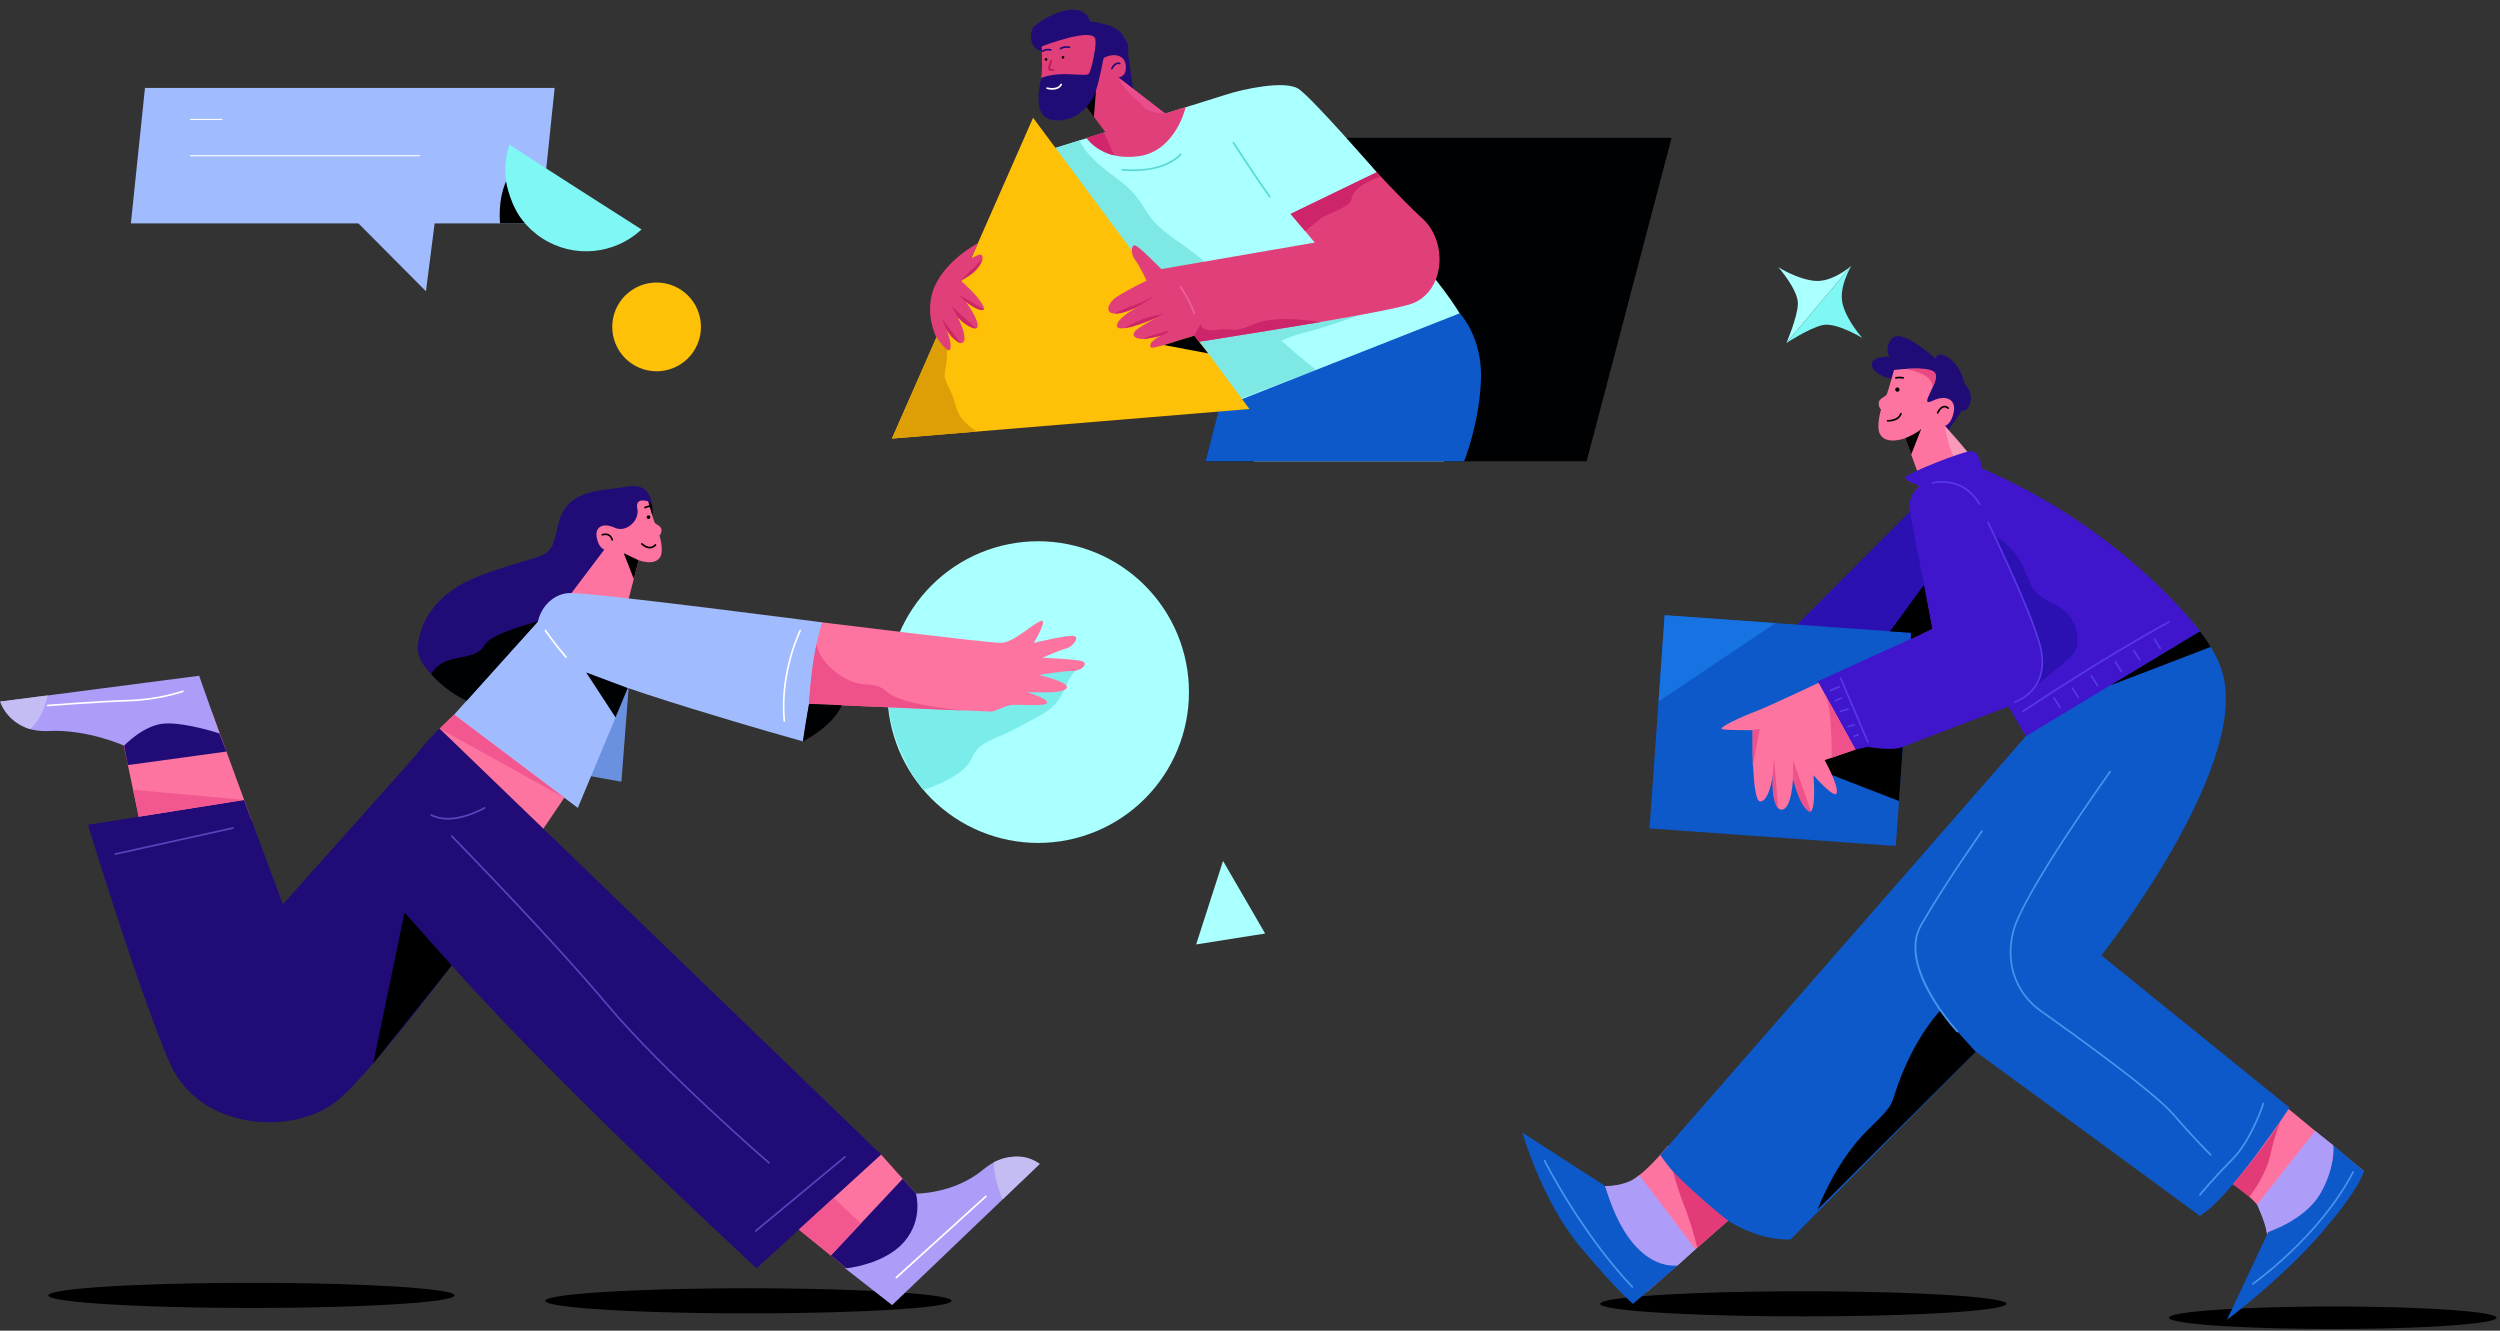 <svg xmlns="http://www.w3.org/2000/svg" xmlns:xlink="http://www.w3.org/1999/xlink" width="1627" zoomAndPan="magnify" viewBox="0 0 1220.25 649.5" height="866" preserveAspectRatio="xMidYMid meet" version="1.0"><rect x="0" y="0" width="1220.25" height="649.5" fill="#333333" stroke="none"/><defs><clipPath id="e54ef5f917"><path d="M 1058 637 L 1218.656 637 L 1218.656 649 L 1058 649 Z M 1058 637 " clip-rule="nonzero"/></clipPath><clipPath id="20185924a1"><path d="M 0.094 329 L 108 329 L 108 364 L 0.094 364 Z M 0.094 329 " clip-rule="nonzero"/></clipPath><clipPath id="8a2a77ea7e"><path d="M 0.094 339 L 24 339 L 24 356 L 0.094 356 Z M 0.094 339 " clip-rule="nonzero"/></clipPath></defs><path fill="#210b77" d="M 925.492 185.367 C 925.492 185.367 915.715 184.246 913.828 178.965 C 911.945 173.703 922.289 174.074 922.289 174.074 C 922.289 174.074 919.09 169.184 923.98 164.867 C 928.867 160.547 944.848 175.125 944.848 175.125 C 944.848 175.125 945.219 170.652 951.246 174.73 C 957.277 178.809 958.965 187.449 958.965 187.449 C 958.965 187.449 962.91 190.824 961.793 196.109 C 960.672 201.371 957.848 200.254 957.848 200.254 L 948.641 213.035 L 931.52 195.559 Z M 925.492 185.367 " fill-opacity="1" fill-rule="nonzero"/><path fill="#fe74a1" d="M 924.461 180.609 C 924.461 180.609 921.59 191.023 920.977 192.402 C 920.363 193.785 916.984 194.398 917.008 196.809 C 917.031 199.223 918.148 199.836 918.148 199.836 C 918.148 199.836 915.629 208.145 917.578 211.828 C 920.582 217.508 929.918 213.891 929.918 213.891 L 939.586 240.285 C 939.586 240.285 945.418 244.871 952.828 246.031 C 960.234 247.215 972.84 238.992 972.84 238.992 L 949.297 207.859 C 949.297 207.859 952.434 207.246 953.617 201.129 C 954.82 195.012 949.953 192.492 943.488 195.539 C 937.023 198.586 943.422 191.219 944.848 184.422 C 946.273 177.625 924.461 180.609 924.461 180.609 Z M 924.461 180.609 " fill-opacity="1" fill-rule="nonzero"/><path fill="#000102" d="M 929.941 213.891 C 929.941 213.891 936.43 211.129 937.789 209.242 L 932.855 221.871 Z M 929.941 213.891 " fill-opacity="1" fill-rule="nonzero"/><path fill="#000000" d="M 921.613 205.801 C 921.438 205.801 921.328 205.801 921.305 205.801 C 921.086 205.777 920.91 205.602 920.91 205.359 C 920.934 205.141 921.105 204.988 921.348 204.965 C 921.414 204.988 926.348 205.184 927.441 201.766 C 927.508 201.547 927.75 201.438 927.969 201.504 C 928.188 201.566 928.297 201.809 928.23 202.027 C 927.09 205.559 922.797 205.801 921.613 205.801 Z M 921.613 205.801 " fill-opacity="1" fill-rule="nonzero"/><path fill="#000000" d="M 945.789 201.941 C 945.723 201.941 945.68 201.918 945.613 201.898 C 945.395 201.809 945.309 201.566 945.395 201.348 C 945.438 201.238 946.645 198.543 948.594 198.105 C 949.473 197.906 950.348 198.168 951.184 198.895 C 951.359 199.047 951.379 199.309 951.227 199.484 C 951.074 199.66 950.809 199.684 950.633 199.527 C 950 198.98 949.383 198.785 948.77 198.914 C 947.215 199.266 946.164 201.656 946.141 201.676 C 946.117 201.852 945.965 201.941 945.789 201.941 Z M 945.789 201.941 " fill-opacity="1" fill-rule="nonzero"/><path fill="#000000" d="M 928.934 184.84 C 928.91 184.84 928.867 184.84 928.844 184.84 C 927.199 184.488 925.469 184.84 925.449 184.84 C 925.207 184.883 925.008 184.73 924.965 184.512 C 924.922 184.293 925.074 184.07 925.293 184.027 C 925.383 184.008 927.223 183.633 929.043 184.027 C 929.262 184.07 929.414 184.293 929.348 184.512 C 929.305 184.707 929.129 184.84 928.934 184.84 Z M 928.934 184.84 " fill-opacity="1" fill-rule="nonzero"/><path fill="#000000" d="M 927.156 190.168 C 927.156 190.305 927.129 190.441 927.078 190.57 C 927.023 190.699 926.949 190.812 926.848 190.91 C 926.75 191.012 926.637 191.086 926.508 191.141 C 926.379 191.191 926.246 191.219 926.105 191.219 C 925.965 191.219 925.832 191.191 925.703 191.141 C 925.574 191.086 925.461 191.012 925.359 190.91 C 925.262 190.812 925.188 190.699 925.133 190.57 C 925.078 190.441 925.055 190.305 925.055 190.168 C 925.055 190.027 925.078 189.895 925.133 189.766 C 925.188 189.637 925.262 189.52 925.359 189.422 C 925.461 189.324 925.574 189.25 925.703 189.195 C 925.832 189.141 925.965 189.113 926.105 189.113 C 926.246 189.113 926.379 189.141 926.508 189.195 C 926.637 189.25 926.75 189.324 926.848 189.422 C 926.949 189.52 927.023 189.637 927.078 189.766 C 927.129 189.895 927.156 190.027 927.156 190.168 Z M 927.156 190.168 " fill-opacity="1" fill-rule="nonzero"/><path fill="#f79abc" d="M 949.297 207.859 C 949.297 207.859 949.43 209.461 950.918 215.555 C 952.43 221.652 953.617 221.41 954.031 225.926 C 954.449 230.441 954.031 235.727 954.031 235.727 L 968.52 231.145 C 968.52 231.145 962.207 223.164 959.84 220.027 C 957.453 216.895 949.297 207.859 949.297 207.859 Z M 949.297 207.859 " fill-opacity="1" fill-rule="nonzero"/><path fill="#e84982" d="M 930.598 180.059 C 930.598 180.059 936.168 181.309 939.629 183.305 C 943.07 185.32 943.379 188.828 943.379 188.828 C 943.379 188.828 945.219 186.176 944.848 182.867 C 944.473 179.555 935.969 179.598 930.598 180.059 Z M 930.598 180.059 " fill-opacity="1" fill-rule="nonzero"/><path fill="#000000" d="M 979.328 636.402 C 979.328 636.504 979.289 636.602 979.207 636.703 C 979.129 636.801 979.008 636.902 978.852 637 C 978.691 637.102 978.492 637.199 978.254 637.301 C 978.016 637.398 977.738 637.496 977.422 637.594 C 977.105 637.695 976.75 637.793 976.355 637.887 C 975.961 637.984 975.531 638.082 975.059 638.18 C 974.586 638.273 974.078 638.367 973.531 638.461 C 972.984 638.559 972.402 638.652 971.781 638.742 C 971.16 638.836 970.504 638.926 969.809 639.016 C 969.113 639.109 968.387 639.195 967.621 639.285 C 966.855 639.375 966.055 639.461 965.223 639.547 C 964.387 639.633 963.52 639.719 962.617 639.801 C 961.719 639.883 960.785 639.965 959.816 640.047 C 958.852 640.125 957.852 640.207 956.824 640.281 C 955.793 640.359 954.734 640.438 953.645 640.512 C 952.555 640.586 951.438 640.656 950.289 640.727 C 949.141 640.797 947.965 640.867 946.766 640.934 C 945.562 641 944.332 641.066 943.078 641.129 C 941.824 641.195 940.547 641.254 939.242 641.316 C 937.941 641.375 936.613 641.434 935.266 641.488 C 933.914 641.543 932.543 641.598 931.152 641.648 C 929.762 641.699 928.352 641.75 926.918 641.797 C 925.488 641.844 924.039 641.891 922.57 641.934 C 921.105 641.973 919.621 642.016 918.125 642.055 C 916.625 642.09 915.109 642.129 913.582 642.16 C 912.055 642.195 910.516 642.227 908.961 642.254 C 907.41 642.285 905.848 642.312 904.273 642.336 C 902.699 642.359 901.117 642.383 899.523 642.402 C 897.934 642.422 896.336 642.438 894.73 642.453 C 893.125 642.469 891.516 642.48 889.898 642.488 C 888.285 642.5 886.668 642.508 885.047 642.512 C 883.426 642.516 881.805 642.52 880.18 642.52 C 878.559 642.52 876.938 642.516 875.316 642.512 C 873.695 642.508 872.078 642.5 870.465 642.488 C 868.848 642.48 867.238 642.469 865.633 642.453 C 864.027 642.438 862.43 642.422 860.84 642.402 C 859.246 642.383 857.664 642.359 856.09 642.336 C 854.516 642.312 852.953 642.285 851.402 642.254 C 849.848 642.227 848.309 642.195 846.781 642.16 C 845.254 642.129 843.738 642.09 842.238 642.055 C 840.742 642.016 839.258 641.973 837.789 641.934 C 836.324 641.891 834.875 641.844 833.445 641.797 C 832.012 641.75 830.602 641.699 829.211 641.648 C 827.816 641.598 826.449 641.543 825.098 641.488 C 823.75 641.434 822.422 641.375 821.121 641.316 C 819.816 641.254 818.539 641.195 817.285 641.129 C 816.031 641.066 814.801 641 813.598 640.934 C 812.395 640.867 811.223 640.797 810.074 640.727 C 808.926 640.656 807.809 640.586 806.719 640.512 C 805.629 640.438 804.57 640.359 803.539 640.281 C 802.512 640.207 801.512 640.125 800.547 640.047 C 799.578 639.965 798.645 639.883 797.746 639.801 C 796.844 639.719 795.977 639.633 795.141 639.547 C 794.305 639.461 793.508 639.375 792.742 639.285 C 791.977 639.195 791.246 639.109 790.555 639.016 C 789.859 638.926 789.203 638.836 788.582 638.742 C 787.961 638.652 787.379 638.559 786.832 638.461 C 786.285 638.367 785.773 638.273 785.305 638.18 C 784.832 638.082 784.402 637.984 784.008 637.887 C 783.613 637.793 783.258 637.695 782.941 637.594 C 782.625 637.496 782.348 637.398 782.109 637.301 C 781.871 637.199 781.672 637.102 781.512 637 C 781.352 636.902 781.234 636.801 781.156 636.703 C 781.074 636.602 781.035 636.504 781.035 636.402 C 781.035 636.301 781.074 636.203 781.156 636.102 C 781.234 636.004 781.352 635.902 781.512 635.801 C 781.672 635.703 781.871 635.605 782.109 635.504 C 782.348 635.406 782.625 635.309 782.941 635.207 C 783.258 635.109 783.613 635.012 784.008 634.914 C 784.402 634.82 784.832 634.723 785.305 634.625 C 785.773 634.531 786.285 634.438 786.832 634.34 C 787.379 634.246 787.961 634.152 788.582 634.062 C 789.203 633.969 789.859 633.879 790.555 633.785 C 791.246 633.695 791.977 633.605 792.742 633.52 C 793.508 633.43 794.305 633.344 795.141 633.258 C 795.977 633.172 796.844 633.086 797.742 633.004 C 798.645 632.922 799.578 632.84 800.547 632.758 C 801.512 632.68 802.512 632.598 803.539 632.523 C 804.57 632.445 805.629 632.367 806.719 632.293 C 807.809 632.219 808.926 632.148 810.074 632.078 C 811.223 632.008 812.395 631.938 813.598 631.871 C 814.801 631.801 816.031 631.738 817.285 631.672 C 818.539 631.609 819.816 631.547 821.121 631.488 C 822.422 631.43 823.75 631.371 825.098 631.316 C 826.449 631.262 827.816 631.207 829.211 631.156 C 830.602 631.105 832.012 631.055 833.445 631.008 C 834.875 630.961 836.324 630.914 837.789 630.871 C 839.258 630.828 840.742 630.789 842.238 630.75 C 843.738 630.711 845.254 630.676 846.781 630.645 C 848.309 630.609 849.848 630.578 851.402 630.547 C 852.953 630.52 854.516 630.492 856.09 630.469 C 857.664 630.445 859.246 630.422 860.84 630.402 C 862.43 630.383 864.027 630.367 865.633 630.352 C 867.238 630.336 868.848 630.324 870.465 630.316 C 872.078 630.305 873.695 630.297 875.316 630.293 C 876.938 630.289 878.559 630.285 880.18 630.285 C 881.805 630.285 883.426 630.289 885.047 630.293 C 886.668 630.297 888.285 630.305 889.898 630.316 C 891.516 630.324 893.125 630.336 894.73 630.352 C 896.336 630.367 897.934 630.383 899.523 630.402 C 901.117 630.422 902.699 630.445 904.273 630.469 C 905.848 630.492 907.41 630.52 908.961 630.547 C 910.516 630.578 912.055 630.609 913.582 630.645 C 915.109 630.676 916.625 630.711 918.125 630.75 C 919.621 630.789 921.105 630.828 922.57 630.871 C 924.039 630.914 925.488 630.961 926.918 631.008 C 928.352 631.055 929.762 631.105 931.152 631.156 C 932.543 631.207 933.914 631.262 935.266 631.316 C 936.613 631.371 937.941 631.43 939.242 631.488 C 940.547 631.547 941.824 631.609 943.078 631.672 C 944.332 631.738 945.562 631.801 946.766 631.871 C 947.965 631.938 949.141 632.008 950.289 632.078 C 951.438 632.148 952.555 632.219 953.645 632.293 C 954.734 632.367 955.793 632.445 956.824 632.523 C 957.852 632.598 958.852 632.68 959.816 632.758 C 960.785 632.84 961.719 632.922 962.617 633.004 C 963.52 633.086 964.387 633.172 965.223 633.258 C 966.055 633.344 966.855 633.43 967.621 633.52 C 968.387 633.605 969.113 633.695 969.809 633.785 C 970.504 633.879 971.16 633.969 971.781 634.062 C 972.402 634.152 972.984 634.246 973.531 634.34 C 974.078 634.438 974.586 634.531 975.059 634.625 C 975.531 634.723 975.961 634.82 976.355 634.914 C 976.75 635.012 977.105 635.109 977.422 635.207 C 977.738 635.309 978.016 635.406 978.254 635.504 C 978.492 635.605 978.691 635.703 978.852 635.801 C 979.008 635.902 979.129 636.004 979.207 636.102 C 979.289 636.203 979.328 636.301 979.328 636.402 Z M 979.328 636.402 " fill-opacity="1" fill-rule="nonzero"/><path fill="#000000" d="M 464.457 634.934 C 464.457 635.035 464.418 635.133 464.34 635.234 C 464.262 635.332 464.141 635.434 463.98 635.531 C 463.824 635.633 463.625 635.73 463.387 635.832 C 463.148 635.93 462.871 636.027 462.555 636.125 C 462.238 636.227 461.883 636.324 461.488 636.418 C 461.094 636.516 460.66 636.613 460.191 636.707 C 459.719 636.805 459.211 636.898 458.664 636.992 C 458.117 637.09 457.531 637.18 456.91 637.273 C 456.289 637.367 455.633 637.457 454.941 637.547 C 454.246 637.641 453.516 637.727 452.75 637.816 C 451.988 637.906 451.188 637.992 450.352 638.078 C 449.52 638.164 448.652 638.25 447.75 638.332 C 446.848 638.414 445.914 638.496 444.949 638.578 C 443.98 638.656 442.984 638.738 441.953 638.812 C 440.926 638.891 439.863 638.969 438.773 639.043 C 437.684 639.117 436.566 639.188 435.418 639.258 C 434.273 639.328 433.098 639.398 431.895 639.465 C 430.691 639.531 429.465 639.598 428.211 639.66 C 426.957 639.727 425.676 639.785 424.375 639.848 C 423.07 639.906 421.746 639.965 420.395 640.02 C 419.047 640.074 417.676 640.129 416.285 640.18 C 414.891 640.23 413.48 640.281 412.051 640.328 C 410.617 640.375 409.168 640.422 407.703 640.465 C 406.234 640.504 404.754 640.547 403.254 640.586 C 401.754 640.621 400.242 640.66 398.715 640.691 C 397.188 640.727 395.645 640.758 394.094 640.785 C 392.539 640.816 390.977 640.844 389.402 640.867 C 387.828 640.891 386.246 640.914 384.656 640.934 C 383.062 640.953 381.465 640.969 379.859 640.984 C 378.254 641 376.645 641.012 375.031 641.02 C 373.414 641.031 371.797 641.039 370.176 641.043 C 368.559 641.047 366.934 641.051 365.312 641.051 C 363.691 641.051 362.066 641.047 360.449 641.043 C 358.828 641.039 357.211 641.031 355.594 641.02 C 353.98 641.012 352.371 641 350.766 640.984 C 349.16 640.969 347.562 640.953 345.969 640.934 C 344.379 640.914 342.797 640.891 341.223 640.867 C 339.648 640.844 338.086 640.816 336.531 640.785 C 334.98 640.758 333.438 640.727 331.91 640.691 C 330.383 640.66 328.871 640.621 327.371 640.586 C 325.871 640.547 324.387 640.504 322.922 640.461 C 321.453 640.422 320.008 640.375 318.574 640.328 C 317.145 640.281 315.734 640.23 314.34 640.18 C 312.949 640.129 311.578 640.074 310.23 640.02 C 308.879 639.965 307.555 639.906 306.25 639.848 C 304.949 639.785 303.668 639.727 302.414 639.66 C 301.16 639.598 299.934 639.531 298.73 639.465 C 297.527 639.398 296.352 639.328 295.207 639.258 C 294.059 639.188 292.938 639.113 291.852 639.043 C 290.762 638.969 289.699 638.891 288.672 638.812 C 287.641 638.738 286.645 638.656 285.676 638.578 C 284.711 638.496 283.777 638.414 282.875 638.332 C 281.973 638.25 281.105 638.164 280.273 638.078 C 279.438 637.992 278.637 637.906 277.871 637.816 C 277.109 637.727 276.379 637.641 275.684 637.547 C 274.992 637.457 274.332 637.367 273.715 637.273 C 273.094 637.18 272.508 637.09 271.961 636.992 C 271.414 636.898 270.906 636.805 270.434 636.707 C 269.965 636.613 269.531 636.516 269.137 636.418 C 268.742 636.324 268.387 636.227 268.07 636.125 C 267.754 636.027 267.477 635.93 267.238 635.832 C 267 635.73 266.801 635.633 266.645 635.531 C 266.484 635.434 266.363 635.332 266.285 635.234 C 266.207 635.133 266.164 635.035 266.164 634.934 C 266.164 634.832 266.207 634.734 266.285 634.633 C 266.363 634.531 266.484 634.434 266.645 634.332 C 266.801 634.234 267 634.133 267.238 634.035 C 267.477 633.938 267.754 633.84 268.07 633.738 C 268.387 633.641 268.742 633.543 269.137 633.445 C 269.531 633.352 269.965 633.254 270.434 633.156 C 270.906 633.062 271.414 632.965 271.961 632.871 C 272.508 632.777 273.094 632.684 273.715 632.594 C 274.332 632.5 274.992 632.41 275.684 632.316 C 276.379 632.227 277.109 632.137 277.871 632.051 C 278.637 631.961 279.438 631.875 280.273 631.789 C 281.105 631.703 281.973 631.617 282.875 631.535 C 283.777 631.453 284.711 631.371 285.676 631.289 C 286.645 631.207 287.641 631.129 288.672 631.051 C 289.699 630.977 290.762 630.898 291.852 630.824 C 292.938 630.75 294.059 630.68 295.207 630.609 C 296.352 630.535 297.527 630.469 298.73 630.402 C 299.934 630.332 301.16 630.27 302.414 630.203 C 303.668 630.141 304.949 630.078 306.25 630.02 C 307.555 629.961 308.879 629.902 310.23 629.848 C 311.578 629.793 312.949 629.738 314.34 629.688 C 315.734 629.637 317.145 629.586 318.574 629.539 C 320.008 629.492 321.453 629.445 322.922 629.402 C 324.387 629.359 325.871 629.32 327.371 629.281 C 328.871 629.242 330.383 629.207 331.91 629.172 C 333.438 629.141 334.98 629.109 336.531 629.078 C 338.086 629.051 339.648 629.023 341.223 629 C 342.797 628.977 344.379 628.953 345.969 628.934 C 347.562 628.914 349.16 628.898 350.766 628.883 C 352.371 628.867 353.98 628.855 355.594 628.848 C 357.211 628.836 358.828 628.828 360.449 628.824 C 362.066 628.82 363.691 628.816 365.312 628.816 C 366.934 628.816 368.559 628.82 370.176 628.824 C 371.797 628.828 373.414 628.836 375.031 628.848 C 376.645 628.855 378.254 628.867 379.859 628.883 C 381.465 628.898 383.062 628.914 384.656 628.934 C 386.246 628.953 387.828 628.977 389.402 629 C 390.977 629.023 392.539 629.051 394.094 629.078 C 395.645 629.109 397.188 629.141 398.715 629.172 C 400.242 629.207 401.754 629.242 403.254 629.281 C 404.754 629.32 406.234 629.359 407.703 629.402 C 409.168 629.445 410.617 629.492 412.051 629.539 C 413.48 629.586 414.891 629.637 416.285 629.688 C 417.676 629.738 419.047 629.793 420.395 629.848 C 421.746 629.902 423.07 629.961 424.375 630.02 C 425.676 630.078 426.957 630.141 428.211 630.203 C 429.465 630.27 430.691 630.332 431.895 630.402 C 433.098 630.469 434.273 630.535 435.418 630.609 C 436.566 630.68 437.684 630.75 438.773 630.824 C 439.863 630.898 440.926 630.977 441.953 631.051 C 442.984 631.129 443.98 631.207 444.949 631.289 C 445.914 631.371 446.848 631.453 447.75 631.535 C 448.652 631.617 449.52 631.703 450.352 631.789 C 451.188 631.875 451.988 631.961 452.75 632.051 C 453.516 632.137 454.246 632.227 454.941 632.316 C 455.633 632.41 456.289 632.5 456.91 632.594 C 457.531 632.684 458.117 632.777 458.664 632.871 C 459.211 632.965 459.719 633.062 460.191 633.156 C 460.66 633.254 461.094 633.352 461.488 633.445 C 461.883 633.543 462.238 633.641 462.555 633.738 C 462.871 633.84 463.148 633.938 463.387 634.035 C 463.625 634.133 463.824 634.234 463.98 634.332 C 464.141 634.434 464.262 634.531 464.34 634.633 C 464.418 634.734 464.457 634.832 464.457 634.934 Z M 464.457 634.934 " fill-opacity="1" fill-rule="nonzero"/><path fill="#000000" d="M 221.91 632.281 C 221.91 632.379 221.867 632.48 221.789 632.582 C 221.711 632.68 221.59 632.781 221.43 632.879 C 221.273 632.98 221.074 633.078 220.836 633.18 C 220.598 633.277 220.32 633.375 220.004 633.473 C 219.688 633.57 219.332 633.668 218.938 633.766 C 218.543 633.863 218.109 633.961 217.641 634.055 C 217.168 634.152 216.66 634.246 216.113 634.34 C 215.566 634.434 214.98 634.527 214.359 634.621 C 213.742 634.715 213.082 634.805 212.391 634.895 C 211.695 634.984 210.965 635.074 210.203 635.164 C 209.438 635.254 208.637 635.34 207.801 635.426 C 206.969 635.512 206.102 635.594 205.199 635.68 C 204.297 635.762 203.363 635.844 202.398 635.926 C 201.43 636.004 200.434 636.082 199.402 636.16 C 198.375 636.238 197.312 636.312 196.223 636.387 C 195.137 636.461 194.016 636.535 192.867 636.605 C 191.723 636.676 190.547 636.746 189.344 636.812 C 188.141 636.879 186.914 636.945 185.66 637.008 C 184.406 637.074 183.125 637.133 181.824 637.195 C 180.52 637.254 179.195 637.312 177.844 637.367 C 176.496 637.422 175.125 637.477 173.734 637.527 C 172.34 637.578 170.93 637.629 169.5 637.676 C 168.066 637.723 166.621 637.766 165.152 637.809 C 163.688 637.852 162.203 637.895 160.703 637.934 C 159.203 637.969 157.691 638.008 156.164 638.039 C 154.637 638.074 153.094 638.105 151.543 638.133 C 149.988 638.164 148.426 638.191 146.852 638.215 C 145.277 638.238 143.695 638.262 142.105 638.281 C 140.512 638.301 138.914 638.316 137.309 638.332 C 135.703 638.348 134.094 638.359 132.48 638.367 C 130.863 638.379 129.246 638.387 127.625 638.391 C 126.008 638.395 124.383 638.398 122.762 638.398 C 121.141 638.398 119.52 638.395 117.898 638.391 C 116.277 638.387 114.66 638.379 113.043 638.367 C 111.43 638.359 109.82 638.348 108.215 638.332 C 106.609 638.316 105.012 638.301 103.418 638.281 C 101.828 638.262 100.246 638.238 98.672 638.215 C 97.098 638.191 95.535 638.164 93.98 638.133 C 92.43 638.105 90.887 638.074 89.359 638.039 C 87.832 638.008 86.32 637.969 84.82 637.934 C 83.32 637.895 81.84 637.852 80.371 637.809 C 78.906 637.766 77.457 637.723 76.023 637.676 C 74.594 637.629 73.184 637.578 71.789 637.527 C 70.398 637.477 69.027 637.422 67.68 637.367 C 66.328 637.312 65.004 637.254 63.699 637.195 C 62.398 637.133 61.117 637.074 59.863 637.008 C 58.609 636.945 57.383 636.879 56.18 636.812 C 54.977 636.746 53.801 636.676 52.656 636.605 C 51.508 636.535 50.391 636.461 49.301 636.387 C 48.211 636.312 47.148 636.238 46.121 636.16 C 45.09 636.082 44.094 636.004 43.125 635.926 C 42.16 635.844 41.227 635.762 40.324 635.68 C 39.422 635.594 38.555 635.512 37.723 635.426 C 36.887 635.34 36.086 635.254 35.324 635.164 C 34.559 635.074 33.828 634.984 33.133 634.895 C 32.441 634.805 31.785 634.715 31.164 634.621 C 30.543 634.527 29.957 634.434 29.41 634.34 C 28.863 634.246 28.355 634.152 27.883 634.055 C 27.414 633.961 26.98 633.863 26.586 633.766 C 26.191 633.668 25.836 633.57 25.52 633.473 C 25.203 633.375 24.926 633.277 24.688 633.18 C 24.449 633.078 24.25 632.98 24.094 632.879 C 23.934 632.781 23.812 632.68 23.734 632.582 C 23.656 632.48 23.617 632.379 23.617 632.281 C 23.617 632.18 23.656 632.082 23.734 631.98 C 23.812 631.879 23.934 631.781 24.094 631.68 C 24.25 631.582 24.449 631.48 24.688 631.383 C 24.926 631.285 25.203 631.184 25.52 631.086 C 25.836 630.988 26.191 630.891 26.586 630.793 C 26.98 630.695 27.414 630.602 27.883 630.504 C 28.355 630.41 28.863 630.312 29.41 630.219 C 29.957 630.125 30.543 630.031 31.164 629.938 C 31.785 629.848 32.441 629.754 33.133 629.664 C 33.828 629.574 34.559 629.484 35.324 629.398 C 36.086 629.309 36.887 629.223 37.723 629.137 C 38.555 629.051 39.422 628.965 40.324 628.883 C 41.227 628.797 42.16 628.719 43.125 628.637 C 44.094 628.555 45.09 628.477 46.121 628.398 C 47.148 628.324 48.211 628.246 49.301 628.172 C 50.391 628.098 51.508 628.027 52.656 627.953 C 53.801 627.883 54.977 627.816 56.18 627.746 C 57.383 627.68 58.609 627.617 59.863 627.551 C 61.117 627.488 62.398 627.426 63.699 627.367 C 65.004 627.309 66.328 627.25 67.68 627.195 C 69.027 627.137 70.398 627.086 71.789 627.035 C 73.184 626.98 74.594 626.934 76.023 626.887 C 77.457 626.84 78.906 626.793 80.371 626.75 C 81.84 626.707 83.32 626.668 84.82 626.629 C 86.32 626.59 87.832 626.555 89.359 626.52 C 90.887 626.488 92.43 626.457 93.98 626.426 C 95.535 626.398 97.098 626.371 98.672 626.348 C 100.246 626.324 101.828 626.301 103.418 626.281 C 105.012 626.262 106.609 626.246 108.215 626.23 C 109.82 626.215 111.43 626.203 113.043 626.191 C 114.66 626.184 116.277 626.176 117.898 626.172 C 119.52 626.164 121.141 626.164 122.762 626.164 C 124.383 626.164 126.008 626.164 127.625 626.172 C 129.246 626.176 130.863 626.184 132.48 626.191 C 134.094 626.203 135.703 626.215 137.309 626.23 C 138.914 626.246 140.512 626.262 142.105 626.281 C 143.695 626.301 145.277 626.324 146.852 626.348 C 148.426 626.371 149.988 626.398 151.543 626.426 C 153.094 626.457 154.637 626.488 156.164 626.52 C 157.691 626.555 159.203 626.59 160.703 626.629 C 162.203 626.668 163.688 626.707 165.152 626.75 C 166.621 626.793 168.066 626.84 169.5 626.887 C 170.93 626.934 172.34 626.98 173.734 627.035 C 175.125 627.086 176.496 627.137 177.844 627.195 C 179.195 627.25 180.52 627.309 181.824 627.367 C 183.125 627.426 184.406 627.488 185.66 627.551 C 186.914 627.617 188.141 627.68 189.344 627.746 C 190.547 627.816 191.723 627.883 192.867 627.953 C 194.016 628.027 195.137 628.098 196.223 628.172 C 197.312 628.246 198.375 628.324 199.402 628.398 C 200.434 628.477 201.43 628.555 202.398 628.637 C 203.363 628.715 204.297 628.797 205.199 628.883 C 206.102 628.965 206.969 629.051 207.801 629.137 C 208.637 629.223 209.438 629.309 210.203 629.398 C 210.965 629.484 211.695 629.574 212.391 629.664 C 213.082 629.754 213.742 629.848 214.359 629.938 C 214.98 630.031 215.566 630.125 216.113 630.219 C 216.66 630.312 217.168 630.41 217.641 630.504 C 218.109 630.602 218.543 630.695 218.938 630.793 C 219.332 630.891 219.688 630.988 220.004 631.086 C 220.32 631.184 220.598 631.285 220.836 631.383 C 221.074 631.48 221.273 631.582 221.43 631.68 C 221.59 631.781 221.711 631.879 221.789 631.98 C 221.867 632.082 221.91 632.18 221.91 632.281 Z M 221.91 632.281 " fill-opacity="1" fill-rule="nonzero"/><g clip-path="url(#e54ef5f917)"><path fill="#000000" d="M 1218.57 643.176 C 1218.57 643.355 1218.441 643.535 1218.184 643.715 C 1217.926 643.895 1217.543 644.07 1217.031 644.246 C 1216.52 644.422 1215.887 644.598 1215.125 644.77 C 1214.363 644.941 1213.484 645.109 1212.48 645.273 C 1211.48 645.441 1210.359 645.602 1209.125 645.762 C 1207.891 645.918 1206.547 646.074 1205.09 646.223 C 1203.637 646.371 1202.078 646.516 1200.418 646.652 C 1198.754 646.793 1197 646.926 1195.148 647.055 C 1193.297 647.18 1191.355 647.301 1189.332 647.414 C 1187.309 647.527 1185.207 647.633 1183.031 647.734 C 1180.852 647.836 1178.609 647.926 1176.297 648.012 C 1173.988 648.094 1171.625 648.172 1169.203 648.242 C 1166.785 648.309 1164.32 648.371 1161.816 648.422 C 1159.309 648.473 1156.773 648.52 1154.203 648.555 C 1151.633 648.59 1149.047 648.613 1146.441 648.633 C 1143.836 648.648 1141.223 648.66 1138.602 648.66 C 1135.984 648.66 1133.371 648.648 1130.766 648.633 C 1128.156 648.613 1125.57 648.59 1123 648.555 C 1120.434 648.52 1117.895 648.473 1115.391 648.422 C 1112.883 648.371 1110.422 648.309 1108 648.242 C 1105.582 648.172 1103.215 648.094 1100.906 648.012 C 1098.598 647.926 1096.352 647.836 1094.176 647.734 C 1092 647.633 1089.898 647.527 1087.871 647.414 C 1085.848 647.301 1083.91 647.18 1082.059 647.055 C 1080.207 646.926 1078.449 646.793 1076.789 646.652 C 1075.125 646.516 1073.566 646.371 1072.113 646.223 C 1070.656 646.074 1069.312 645.918 1068.078 645.762 C 1066.844 645.602 1065.727 645.441 1064.723 645.273 C 1063.723 645.109 1062.84 644.941 1062.078 644.77 C 1061.32 644.598 1060.684 644.422 1060.172 644.246 C 1059.66 644.07 1059.277 643.895 1059.023 643.715 C 1058.766 643.535 1058.637 643.355 1058.637 643.176 C 1058.637 642.996 1058.766 642.82 1059.023 642.641 C 1059.277 642.461 1059.66 642.285 1060.172 642.109 C 1060.684 641.93 1061.32 641.758 1062.078 641.586 C 1062.84 641.414 1063.723 641.246 1064.723 641.078 C 1065.727 640.914 1066.844 640.75 1068.078 640.594 C 1069.312 640.434 1070.656 640.281 1072.113 640.133 C 1073.566 639.984 1075.125 639.84 1076.789 639.699 C 1078.449 639.562 1080.207 639.43 1082.059 639.301 C 1083.91 639.176 1085.848 639.055 1087.871 638.941 C 1089.898 638.824 1092 638.719 1094.176 638.621 C 1096.352 638.52 1098.598 638.426 1100.906 638.344 C 1103.215 638.258 1105.582 638.184 1108 638.113 C 1110.422 638.043 1112.883 637.984 1115.391 637.934 C 1117.895 637.879 1120.434 637.836 1123 637.801 C 1125.57 637.766 1128.156 637.738 1130.766 637.723 C 1133.371 637.703 1135.984 637.695 1138.602 637.695 C 1141.223 637.695 1143.836 637.703 1146.441 637.723 C 1149.047 637.738 1151.633 637.766 1154.203 637.801 C 1156.773 637.836 1159.309 637.879 1161.816 637.934 C 1164.32 637.984 1166.785 638.043 1169.203 638.113 C 1171.625 638.184 1173.988 638.258 1176.297 638.344 C 1178.609 638.426 1180.852 638.52 1183.031 638.621 C 1185.207 638.719 1187.309 638.824 1189.332 638.941 C 1191.355 639.055 1193.297 639.176 1195.148 639.301 C 1197 639.43 1198.754 639.562 1200.418 639.699 C 1202.078 639.84 1203.637 639.984 1205.09 640.133 C 1206.547 640.281 1207.891 640.434 1209.125 640.594 C 1210.359 640.75 1211.48 640.914 1212.48 641.078 C 1213.484 641.246 1214.363 641.414 1215.125 641.586 C 1215.887 641.758 1216.52 641.93 1217.031 642.109 C 1217.543 642.285 1217.926 642.461 1218.184 642.641 C 1218.441 642.82 1218.57 642.996 1218.57 643.176 Z M 1218.57 643.176 " fill-opacity="1" fill-rule="nonzero"/></g><path fill="#2b10b2" d="M 932.176 249.738 L 860.605 321.453 L 911.68 335.176 L 951.16 299.266 Z M 932.176 249.738 " fill-opacity="1" fill-rule="nonzero"/><path fill="#aaffff" d="M 580.332 337.809 C 580.332 339.012 580.301 340.219 580.242 341.422 C 580.184 342.625 580.094 343.824 579.977 345.023 C 579.859 346.223 579.711 347.418 579.535 348.609 C 579.355 349.805 579.152 350.988 578.918 352.172 C 578.68 353.352 578.418 354.527 578.125 355.699 C 577.832 356.867 577.512 358.027 577.16 359.18 C 576.812 360.332 576.434 361.477 576.027 362.613 C 575.621 363.746 575.188 364.871 574.727 365.984 C 574.266 367.098 573.777 368.199 573.262 369.285 C 572.75 370.375 572.207 371.453 571.641 372.516 C 571.07 373.578 570.477 374.625 569.859 375.66 C 569.238 376.691 568.594 377.711 567.926 378.711 C 567.258 379.715 566.562 380.699 565.844 381.664 C 565.129 382.633 564.387 383.582 563.621 384.516 C 562.859 385.445 562.07 386.359 561.262 387.25 C 560.453 388.145 559.621 389.016 558.77 389.867 C 557.918 390.719 557.047 391.551 556.156 392.359 C 555.262 393.168 554.352 393.957 553.418 394.719 C 552.488 395.484 551.539 396.227 550.57 396.945 C 549.602 397.66 548.617 398.355 547.617 399.023 C 546.613 399.695 545.598 400.34 544.562 400.957 C 543.531 401.578 542.484 402.172 541.422 402.738 C 540.359 403.305 539.281 403.848 538.195 404.363 C 537.105 404.879 536.004 405.367 534.891 405.828 C 533.777 406.289 532.652 406.723 531.52 407.129 C 530.387 407.535 529.242 407.91 528.09 408.262 C 526.938 408.613 525.777 408.934 524.605 409.227 C 523.438 409.52 522.262 409.781 521.082 410.016 C 519.902 410.254 518.715 410.457 517.523 410.637 C 516.332 410.812 515.137 410.961 513.938 411.078 C 512.738 411.195 511.535 411.285 510.332 411.344 C 509.129 411.402 507.926 411.434 506.723 411.434 C 505.516 411.434 504.312 411.402 503.109 411.344 C 501.906 411.285 500.707 411.195 499.508 411.078 C 498.309 410.961 497.113 410.812 495.922 410.637 C 494.73 410.457 493.543 410.254 492.359 410.016 C 491.18 409.781 490.004 409.52 488.836 409.227 C 487.668 408.934 486.508 408.613 485.355 408.262 C 484.203 407.91 483.059 407.535 481.922 407.129 C 480.789 406.723 479.664 406.289 478.551 405.828 C 477.441 405.367 476.34 404.879 475.25 404.363 C 474.16 403.848 473.086 403.305 472.023 402.738 C 470.961 402.172 469.914 401.578 468.879 400.957 C 467.848 400.34 466.828 399.695 465.828 399.023 C 464.824 398.355 463.84 397.66 462.871 396.945 C 461.906 396.227 460.957 395.484 460.023 394.719 C 459.094 393.957 458.18 393.168 457.289 392.359 C 456.395 391.551 455.523 390.719 454.672 389.867 C 453.82 389.016 452.988 388.145 452.18 387.25 C 451.371 386.359 450.586 385.445 449.82 384.516 C 449.059 383.582 448.316 382.633 447.598 381.664 C 446.879 380.699 446.188 379.715 445.52 378.711 C 444.848 377.711 444.203 376.691 443.586 375.66 C 442.965 374.625 442.371 373.578 441.805 372.516 C 441.234 371.453 440.695 370.375 440.18 369.285 C 439.664 368.199 439.176 367.098 438.715 365.984 C 438.254 364.871 437.82 363.746 437.414 362.613 C 437.008 361.477 436.633 360.332 436.281 359.18 C 435.934 358.027 435.609 356.867 435.32 355.699 C 435.027 354.527 434.762 353.352 434.527 352.172 C 434.293 350.988 434.086 349.805 433.91 348.609 C 433.734 347.418 433.586 346.223 433.469 345.023 C 433.348 343.824 433.262 342.625 433.203 341.422 C 433.141 340.219 433.113 339.012 433.113 337.809 C 433.113 336.605 433.141 335.398 433.203 334.195 C 433.262 332.992 433.348 331.793 433.469 330.594 C 433.586 329.395 433.734 328.199 433.91 327.004 C 434.086 325.812 434.293 324.629 434.527 323.445 C 434.762 322.262 435.027 321.09 435.32 319.918 C 435.609 318.75 435.934 317.59 436.281 316.438 C 436.633 315.285 437.008 314.141 437.414 313.004 C 437.82 311.871 438.254 310.746 438.715 309.633 C 439.176 308.52 439.664 307.418 440.18 306.332 C 440.695 305.242 441.234 304.164 441.805 303.102 C 442.371 302.039 442.965 300.992 443.586 299.957 C 444.203 298.926 444.848 297.906 445.52 296.906 C 446.188 295.902 446.879 294.918 447.598 293.949 C 448.316 292.984 449.059 292.035 449.82 291.102 C 450.586 290.172 451.371 289.258 452.18 288.367 C 452.988 287.473 453.82 286.602 454.672 285.75 C 455.523 284.898 456.395 284.066 457.289 283.258 C 458.18 282.449 459.094 281.66 460.023 280.898 C 460.957 280.133 461.906 279.391 462.871 278.672 C 463.84 277.957 464.824 277.262 465.828 276.594 C 466.828 275.922 467.848 275.277 468.879 274.66 C 469.914 274.039 470.961 273.445 472.023 272.879 C 473.086 272.309 474.16 271.77 475.25 271.254 C 476.34 270.738 477.441 270.25 478.551 269.789 C 479.664 269.328 480.789 268.895 481.922 268.488 C 483.059 268.082 484.203 267.703 485.355 267.355 C 486.508 267.004 487.668 266.684 488.836 266.391 C 490.004 266.098 491.18 265.836 492.359 265.602 C 493.543 265.363 494.73 265.16 495.922 264.98 C 497.113 264.805 498.309 264.656 499.508 264.539 C 500.707 264.422 501.906 264.332 503.109 264.273 C 504.312 264.215 505.516 264.184 506.723 264.184 C 507.926 264.184 509.129 264.215 510.332 264.273 C 511.535 264.332 512.738 264.422 513.938 264.539 C 515.137 264.656 516.332 264.805 517.523 264.98 C 518.715 265.16 519.902 265.363 521.082 265.602 C 522.262 265.836 523.438 266.098 524.605 266.391 C 525.777 266.684 526.938 267.004 528.09 267.355 C 529.242 267.703 530.387 268.082 531.52 268.488 C 532.652 268.895 533.777 269.328 534.891 269.789 C 536.004 270.25 537.105 270.738 538.195 271.254 C 539.281 271.77 540.359 272.309 541.422 272.879 C 542.484 273.445 543.531 274.039 544.562 274.66 C 545.598 275.277 546.613 275.922 547.617 276.594 C 548.617 277.262 549.602 277.957 550.57 278.672 C 551.539 279.391 552.488 280.133 553.418 280.898 C 554.352 281.66 555.262 282.449 556.156 283.258 C 557.047 284.066 557.918 284.898 558.77 285.75 C 559.621 286.602 560.453 287.473 561.262 288.367 C 562.07 289.258 562.859 290.172 563.621 291.102 C 564.387 292.035 565.129 292.984 565.844 293.949 C 566.562 294.918 567.258 295.902 567.926 296.906 C 568.594 297.906 569.238 298.926 569.859 299.957 C 570.477 300.992 571.07 302.039 571.641 303.102 C 572.207 304.164 572.75 305.242 573.262 306.332 C 573.777 307.418 574.266 308.52 574.727 309.633 C 575.188 310.746 575.621 311.871 576.027 313.004 C 576.434 314.141 576.812 315.285 577.16 316.438 C 577.512 317.59 577.832 318.75 578.125 319.918 C 578.418 321.09 578.68 322.262 578.918 323.445 C 579.152 324.629 579.355 325.812 579.535 327.004 C 579.711 328.199 579.859 329.395 579.977 330.594 C 580.094 331.793 580.184 332.992 580.242 334.195 C 580.301 335.398 580.332 336.605 580.332 337.809 Z M 580.332 337.809 " fill-opacity="1" fill-rule="nonzero"/><path fill="#7aedea" d="M 433.75 328.207 L 529.453 324.5 C 529.453 324.5 524.566 324.652 519.875 335.703 C 515.184 346.754 509.484 348.09 497.141 354.887 C 484.801 361.684 477.984 361.355 474.082 370.453 C 470.18 379.555 450.715 385.605 450.715 385.605 C 450.715 385.605 429.43 359.996 433.75 328.207 Z M 433.75 328.207 " fill-opacity="1" fill-rule="nonzero"/><path fill="#6991e0" d="M 276.25 376.66 L 303.301 381.57 L 307.422 328.207 Z M 276.25 376.66 " fill-opacity="1" fill-rule="nonzero"/><path fill="#fe74a1" d="M 68.902 404.195 L 58.293 353.859 L 103.32 347.191 L 122.762 400.227 Z M 68.902 404.195 " fill-opacity="1" fill-rule="nonzero"/><g clip-path="url(#20185924a1)"><path fill="#ad9df9" d="M 97.203 329.828 L 0.094 342.477 C 0.094 342.477 4.809 357.738 23.727 356.797 C 42.641 355.852 60.594 363.965 60.594 363.965 C 60.594 363.965 72.871 352.672 85.562 356.203 C 98.234 359.754 107.109 357.98 107.109 357.98 Z M 97.203 329.828 " fill-opacity="1" fill-rule="nonzero"/></g><path fill="#fe74a1" d="M 430.066 563.547 L 457.18 593.934 L 421.977 626.164 L 380.129 592.203 Z M 430.066 563.547 " fill-opacity="1" fill-rule="nonzero"/><path fill="#210b77" d="M 214.586 355.633 C 214.586 355.633 178.418 388.828 185.785 422.922 C 193.148 456.992 369.301 619.039 369.301 619.039 L 430.066 563.547 Z M 214.586 355.633 " fill-opacity="1" fill-rule="nonzero"/><path fill="#210b77" d="M 214.586 355.633 L 138.086 441.402 L 119.102 390.449 L 42.926 402.574 C 42.926 402.574 68.027 484.836 82.758 518.602 C 97.488 552.363 143.367 554.098 164.125 537.652 C 184.906 521.211 248.102 434.168 248.102 434.168 Z M 214.586 355.633 " fill-opacity="1" fill-rule="nonzero"/><path fill="#ad9df9" d="M 435.438 637.016 L 507.469 568.129 C 507.469 568.129 494.555 558.723 479.98 570.824 C 465.402 582.906 447.055 582.598 447.055 582.598 C 447.055 582.598 445.477 604.918 433.199 609.676 C 420.926 614.434 412.484 619.059 412.484 619.059 Z M 435.438 637.016 " fill-opacity="1" fill-rule="nonzero"/><path fill="#fe74a1" d="M 221.645 348.816 L 214.586 355.633 L 265.223 404.48 L 284.688 375.695 Z M 221.645 348.816 " fill-opacity="1" fill-rule="nonzero"/><path fill="#210b77" d="M 258.668 350.176 C 258.668 350.176 225 349.363 206.762 324.586 C 204.461 321.453 203.539 317.484 204.109 313.648 C 205.402 304.941 211.125 289.684 234.445 280.938 C 268.359 268.219 268.336 275.215 272.262 256.754 C 276.184 238.293 292.559 239.938 306.191 237.504 C 319.828 235.07 318.316 249.629 318.316 249.629 L 304.988 270.215 Z M 258.668 350.176 " fill-opacity="1" fill-rule="nonzero"/><path fill="#fe74a1" d="M 316.453 244.738 C 316.453 244.738 318.93 253.727 319.453 254.91 C 319.98 256.094 322.895 256.645 322.875 258.703 C 322.852 260.785 321.887 261.312 321.887 261.312 C 321.887 261.312 324.059 268.48 322.371 271.66 C 319.762 276.574 311.715 273.438 311.715 273.438 L 306.895 292.094 C 306.895 292.094 309.285 300.074 302.906 301.086 C 296.527 302.094 274.672 295.098 274.672 295.098 L 294.992 268.219 C 294.992 268.219 292.297 267.691 291.266 262.41 C 290.234 257.125 294.422 254.953 300.012 257.586 C 305.602 260.195 312.309 254.102 311.082 248.246 C 309.855 242.391 316.453 244.738 316.453 244.738 Z M 316.453 244.738 " fill-opacity="1" fill-rule="nonzero"/><path fill="#a0bcfe" d="M 278.375 289.465 C 264.762 289.465 254.309 309.547 270.527 321.059 C 286.75 332.57 391.945 361.883 391.945 361.883 L 401.371 303.781 C 401.352 303.781 291.965 289.465 278.375 289.465 Z M 278.375 289.465 " fill-opacity="1" fill-rule="nonzero"/><path fill="#a0bcfe" d="M 310.688 325.684 L 282.035 394.332 L 221.645 348.816 L 262.613 303.301 Z M 310.688 325.684 " fill-opacity="1" fill-rule="nonzero"/><path fill="#fe74a1" d="M 401.352 303.781 C 401.352 303.781 482.301 313.801 488.352 313.801 C 494.402 313.801 502.645 305.668 507.512 303.301 C 512.379 300.93 504.594 313.801 504.594 313.801 C 504.594 313.801 518.887 310.336 523.426 310.336 C 527.961 310.336 523.426 315.863 520.508 316.496 C 517.594 317.133 508.824 321.035 508.824 321.035 C 508.824 321.035 524.41 321.695 527.984 322.66 C 531.559 323.625 528.312 327.527 523.117 327.527 C 517.922 327.527 507.203 329.477 507.203 329.477 C 507.203 329.477 516.938 331.758 519.875 334.016 C 522.789 336.297 518.25 337.918 512.094 337.918 C 505.934 337.918 501.375 337.918 501.375 337.918 C 501.375 337.918 510.469 340.504 511.105 342.785 C 511.762 345.066 497.141 343.75 493.898 344.078 C 490.652 344.406 485.789 347.324 483.836 347.324 C 481.887 347.324 394.926 343.531 394.926 343.531 C 394.926 343.531 396.156 318.668 401.352 303.781 Z M 401.352 303.781 " fill-opacity="1" fill-rule="nonzero"/><path fill="#ffffff" d="M 382.828 352.324 C 382.609 352.324 382.434 352.168 382.41 351.949 C 380.152 328.074 390.148 307.773 390.234 307.574 C 390.344 307.375 390.586 307.289 390.785 307.375 C 390.98 307.488 391.07 307.727 390.98 307.926 C 390.871 308.121 380.984 328.227 383.223 351.863 C 383.242 352.082 383.066 352.301 382.848 352.324 C 382.871 352.324 382.848 352.324 382.828 352.324 Z M 382.828 352.324 " fill-opacity="1" fill-rule="nonzero"/><path fill="#000102" d="M 306.434 335.836 L 286.09 328.207 L 300.449 350.176 Z M 306.434 335.836 " fill-opacity="1" fill-rule="nonzero"/><path fill="#000102" d="M 311.715 273.461 L 304.438 269.996 L 309.348 282.559 Z M 311.715 273.461 " fill-opacity="1" fill-rule="nonzero"/><path fill="#ffffff" d="M 276.25 321.145 C 276.141 321.145 276.008 321.102 275.941 320.992 C 270.57 314.766 265.883 308.035 265.836 307.969 C 265.707 307.773 265.75 307.531 265.945 307.398 C 266.121 307.266 266.387 307.312 266.516 307.508 C 266.559 307.574 271.23 314.285 276.578 320.465 C 276.73 320.641 276.711 320.906 276.535 321.059 C 276.445 321.125 276.336 321.145 276.25 321.145 Z M 276.25 321.145 " fill-opacity="1" fill-rule="nonzero"/><path fill="#fe74a1" d="M 804.074 630.418 L 845.832 593.758 L 814.156 559.184 C 814.156 559.184 801.223 575.691 792.367 578.082 C 783.512 580.473 771.676 577.227 771.676 577.227 Z M 804.074 630.418 " fill-opacity="1" fill-rule="nonzero"/><path fill="#0d59c9" d="M 818.98 617.633 C 818.98 617.633 803.352 617.195 794.383 601.543 C 785.418 585.887 783.488 578.914 783.488 578.914 L 743.07 552.824 C 743.07 552.824 752.672 586.5 771.652 608.996 C 790.637 631.512 797.082 636.379 797.082 636.379 Z M 818.98 617.633 " fill-opacity="1" fill-rule="nonzero"/><path fill="#fe74a1" d="M 1153.816 571.66 L 1110.984 536.273 L 1081.895 573.039 C 1081.895 573.039 1100.242 583.168 1104.012 591.543 C 1107.781 599.918 1106.445 612.109 1106.445 612.109 Z M 1153.816 571.66 " fill-opacity="1" fill-rule="nonzero"/><path fill="#0d59c9" d="M 962.867 227.613 C 962.867 227.613 1073.562 283.039 1085.16 329.738 C 1096.734 376.461 1025.711 466.332 1025.711 466.332 L 1117.516 540.633 C 1117.516 540.633 1088.055 585.449 1073.719 593.43 C 1073.719 593.43 951.84 503.801 936.758 493.539 C 921.676 483.281 913.918 447.168 931.367 427.766 C 948.816 408.363 988.84 359.359 988.84 359.359 L 935.332 248.617 C 933.141 242.941 936.121 236.582 941.887 234.652 Z M 962.867 227.613 " fill-opacity="1" fill-rule="nonzero"/><path fill="#0d59c9" d="M 925.336 412.922 L 805.125 404.352 L 812.535 300.297 L 932.746 308.867 L 930.488 340.68 Z M 925.336 412.922 " fill-opacity="1" fill-rule="nonzero"/><path fill="#000000" d="M 875.141 370.914 L 930.488 340.68 L 926.895 390.977 Z M 875.141 370.914 " fill-opacity="1" fill-rule="nonzero"/><path fill="#0d59c9" d="M 988.82 359.359 L 810.387 563.742 C 810.387 563.742 838.355 605.949 873.977 604.984 L 1013 464.141 Z M 988.82 359.359 " fill-opacity="1" fill-rule="nonzero"/><path fill="#0d59c9" d="M 1138.844 558.965 C 1138.844 558.965 1140.902 574.465 1126.875 585.801 C 1112.848 597.137 1107.805 599.918 1107.805 599.918 L 1086.957 644.23 C 1086.957 644.23 1114.16 623.859 1133.34 601.52 C 1152.543 579.18 1153.836 571.66 1153.836 571.66 Z M 1138.844 558.965 " fill-opacity="1" fill-rule="nonzero"/><path fill="#fe74a1" d="M 962.867 227.613 L 1005.523 331.297 L 890.594 371.023 C 890.594 371.023 896.906 382.184 896.578 386.68 C 896.25 391.172 885.156 378.348 885.156 378.348 C 885.156 378.348 886.449 393.762 883.906 395.996 C 881.344 398.211 875.141 380.035 875.141 380.035 C 875.141 380.035 874.656 395.188 869.551 395.188 C 864.441 395.188 865.387 377.844 865.387 377.844 C 865.387 377.844 863.871 390.648 859.312 391.238 C 854.777 391.809 855.477 356.402 855.477 356.402 C 855.477 356.402 843.75 356.465 840.789 355.961 C 837.832 355.457 849.012 350.238 858.281 346.688 C 867.555 343.137 943.227 306.961 943.227 306.961 L 933.055 248.465 C 932.023 242.566 935.465 236.824 941.121 234.914 Z M 962.867 227.613 " fill-opacity="1" fill-rule="nonzero"/><path fill="#3f16cc" d="M 887.262 332.547 L 905.633 365.828 L 911.703 364.559 C 911.703 364.559 923.805 366.75 928.801 364.559 C 933.801 362.363 1013.02 332.547 1013.02 332.547 L 964.949 227.613 L 940.859 235.223 C 934.699 237.172 930.992 243.422 932.199 249.758 L 943.246 306.961 Z M 887.262 332.547 " fill-opacity="1" fill-rule="nonzero"/><path fill="#3f16cc" d="M 988.82 359.359 L 1073.805 308.145 C 1073.805 308.145 1036.805 257.805 964.949 227.613 L 972.293 331.035 Z M 988.82 359.359 " fill-opacity="1" fill-rule="nonzero"/><path fill="#5639e5" d="M 987.418 347.609 C 987.285 347.609 987.152 347.543 987.066 347.434 C 986.934 347.234 986.977 346.996 987.176 346.863 C 987.57 346.602 1026.324 320.598 1058.438 303.254 C 1058.637 303.145 1058.879 303.211 1059.008 303.43 C 1059.117 303.629 1059.031 303.891 1058.832 304 C 1026.766 321.32 988.031 347.324 987.637 347.566 C 987.594 347.586 987.504 347.609 987.418 347.609 Z M 987.418 347.609 " fill-opacity="1" fill-rule="nonzero"/><path fill="#5639e5" d="M 911.68 362.629 C 911.527 362.629 911.375 362.539 911.309 362.363 L 898.047 331.188 C 897.961 330.969 898.047 330.727 898.266 330.641 C 898.465 330.551 898.727 330.641 898.812 330.859 L 912.074 362.035 C 912.164 362.254 912.074 362.496 911.855 362.582 C 911.789 362.605 911.746 362.629 911.68 362.629 Z M 911.68 362.629 " fill-opacity="1" fill-rule="nonzero"/><path fill="#5639e5" d="M 893.398 337.457 C 893.246 337.457 893.094 337.371 893.027 337.215 C 892.938 336.996 893.027 336.758 893.246 336.668 L 897.543 334.805 C 897.762 334.719 898.004 334.805 898.09 335.023 C 898.18 335.242 898.09 335.484 897.871 335.57 L 893.574 337.438 C 893.508 337.438 893.445 337.457 893.398 337.457 Z M 893.398 337.457 " fill-opacity="1" fill-rule="nonzero"/><path fill="#5639e5" d="M 895.922 342.414 C 895.766 342.414 895.613 342.324 895.547 342.172 C 895.461 341.953 895.547 341.711 895.766 341.625 L 898.684 340.328 C 898.902 340.242 899.145 340.328 899.23 340.551 C 899.316 340.77 899.23 341.008 899.012 341.098 L 896.098 342.391 C 896.031 342.391 895.965 342.414 895.922 342.414 Z M 895.922 342.414 " fill-opacity="1" fill-rule="nonzero"/><path fill="#5639e5" d="M 898.441 347.609 C 898.266 347.609 898.113 347.5 898.047 347.324 C 897.98 347.105 898.09 346.863 898.309 346.797 L 901.883 345.656 C 902.102 345.59 902.344 345.703 902.41 345.922 C 902.477 346.141 902.363 346.383 902.145 346.445 L 898.574 347.586 C 898.508 347.586 898.465 347.609 898.441 347.609 Z M 898.441 347.609 " fill-opacity="1" fill-rule="nonzero"/><path fill="#5639e5" d="M 901.992 355.062 C 901.816 355.062 901.641 354.934 901.598 354.758 C 901.531 354.535 901.664 354.297 901.883 354.254 L 904.953 353.441 C 905.172 353.375 905.414 353.508 905.457 353.727 C 905.523 353.945 905.391 354.188 905.172 354.23 L 902.102 355.043 C 902.082 355.062 902.035 355.062 901.992 355.062 Z M 901.992 355.062 " fill-opacity="1" fill-rule="nonzero"/><path fill="#5639e5" d="M 905.062 359.777 C 904.887 359.777 904.734 359.668 904.668 359.492 C 904.602 359.273 904.711 359.031 904.93 358.965 L 906.816 358.309 C 907.035 358.242 907.273 358.352 907.34 358.57 C 907.406 358.789 907.297 359.031 907.078 359.098 L 905.191 359.754 C 905.148 359.777 905.105 359.777 905.062 359.777 Z M 905.062 359.777 " fill-opacity="1" fill-rule="nonzero"/><path fill="#000000" d="M 1029.941 334.586 L 1079.043 315.754 C 1079.043 315.754 1077.422 312.684 1073.785 308.145 Z M 1029.941 334.586 " fill-opacity="1" fill-rule="nonzero"/><path fill="#000000" d="M 947.191 493.125 C 947.191 493.125 937.656 502.66 929.438 521.691 C 921.219 540.746 927.707 535.922 911.68 551.531 C 895.656 567.141 887.238 590.316 887.238 590.316 L 964.379 513.383 C 964.398 513.402 951.27 499.461 947.191 493.125 Z M 947.191 493.125 " fill-opacity="1" fill-rule="nonzero"/><path fill="#4894ef" d="M 955.414 503.934 C 955.305 503.934 955.195 503.891 955.105 503.801 C 953.898 502.508 925.602 471.746 937.305 451.355 C 948.879 431.23 966.879 405.688 967.074 405.426 C 967.207 405.227 967.469 405.207 967.645 405.316 C 967.82 405.445 967.887 405.711 967.754 405.887 C 967.578 406.148 949.582 431.648 938.031 451.75 C 926.633 471.594 955.434 502.902 955.719 503.211 C 955.875 503.383 955.875 503.648 955.699 503.801 C 955.609 503.891 955.5 503.934 955.414 503.934 Z M 955.414 503.934 " fill-opacity="1" fill-rule="nonzero"/><path fill="#4894ef" d="M 1079.043 564.094 C 1078.934 564.094 1078.848 564.051 1078.758 563.984 C 1078.695 563.918 1071.418 556.902 1060.719 544.473 C 1050.613 532.742 1010.695 504.328 997.59 494.988 L 995.441 493.453 C 985.992 486.699 977.574 472.91 982.289 454.469 C 987.023 435.988 1029.195 376.988 1029.613 376.395 C 1029.746 376.223 1030.008 376.176 1030.184 376.309 C 1030.359 376.441 1030.402 376.703 1030.27 376.879 C 1029.855 377.469 987.766 436.34 983.078 454.668 C 978.473 472.691 986.672 486.172 995.898 492.75 L 998.047 494.285 C 1011.18 503.648 1051.16 532.105 1061.332 543.902 C 1072.008 556.312 1079.266 563.281 1079.328 563.371 C 1079.504 563.523 1079.504 563.789 1079.328 563.961 C 1079.266 564.051 1079.152 564.094 1079.043 564.094 Z M 1079.043 564.094 " fill-opacity="1" fill-rule="nonzero"/><path fill="#4894ef" d="M 1073.805 583.586 C 1073.719 583.586 1073.629 583.562 1073.543 583.496 C 1073.367 583.344 1073.344 583.102 1073.477 582.906 C 1073.543 582.816 1079.879 574.992 1089.305 565.562 C 1098.641 556.223 1104.297 538.641 1104.363 538.465 C 1104.43 538.246 1104.668 538.137 1104.891 538.199 C 1105.109 538.266 1105.219 538.508 1105.152 538.727 C 1105.086 538.902 1099.387 556.684 1089.895 566.176 C 1080.492 575.582 1074.18 583.387 1074.133 583.453 C 1074.047 583.543 1073.914 583.586 1073.805 583.586 Z M 1073.805 583.586 " fill-opacity="1" fill-rule="nonzero"/><path fill="#e23b78" d="M 1113.414 546.688 C 1113.414 546.688 1110.414 553.133 1108.156 563.676 C 1105.875 574.223 1097.918 584.156 1097.918 584.156 L 1089.895 577.996 C 1089.895 578.016 1106.664 558.438 1113.414 546.688 Z M 1113.414 546.688 " fill-opacity="1" fill-rule="nonzero"/><path fill="#e23b78" d="M 816.68 571.988 C 816.68 571.988 818.191 578.629 822.094 588.586 C 825.992 598.539 828.449 609.02 828.449 609.02 L 843.441 595.84 C 843.422 595.84 829.215 584.617 816.68 571.988 Z M 816.68 571.988 " fill-opacity="1" fill-rule="nonzero"/><path fill="#ad9df9" d="M 783.488 578.914 C 783.488 578.914 793.969 579.223 800.129 573.586 L 827.574 609.719 L 818.957 617.613 C 818.98 617.633 796.16 622.305 783.488 578.914 Z M 783.488 578.914 " fill-opacity="1" fill-rule="nonzero"/><path fill="#ad9df9" d="M 1130.012 551.992 L 1101.668 587.969 C 1101.668 587.969 1105.723 596.852 1106.422 601.586 C 1106.422 601.586 1124.441 595.93 1132.223 583.168 C 1140.004 570.387 1138.82 558.965 1138.82 558.965 Z M 1130.012 551.992 " fill-opacity="1" fill-rule="nonzero"/><path fill="#210b77" d="M 405.535 612.812 L 440.609 575.363 L 447.055 582.578 C 447.055 582.578 450.867 595.117 441.289 606.168 C 431.711 617.219 413.23 619.039 413.23 619.039 Z M 405.535 612.812 " fill-opacity="1" fill-rule="nonzero"/><path fill="#ffffff" d="M 437.496 623.992 C 437.387 623.992 437.277 623.949 437.191 623.859 C 437.035 623.688 437.059 623.422 437.211 623.27 L 480.922 583.652 C 481.098 583.496 481.359 583.496 481.512 583.672 C 481.668 583.848 481.645 584.113 481.492 584.266 L 437.781 623.883 C 437.695 623.973 437.586 623.992 437.496 623.992 Z M 437.496 623.992 " fill-opacity="1" fill-rule="nonzero"/><path fill="#c3bdf4" d="M 507.469 568.105 L 489.359 585.406 C 489.359 585.406 484.934 575.582 485.086 567.34 C 485.109 567.34 497.207 560.434 507.469 568.105 Z M 507.469 568.105 " fill-opacity="1" fill-rule="nonzero"/><path fill="#ffffff" d="M 23.242 344.758 C 23.023 344.758 22.848 344.582 22.828 344.387 C 22.805 344.168 22.98 343.949 23.199 343.949 C 23.441 343.926 48.059 341.996 62.832 341.559 C 77.52 341.141 89.047 337.086 89.156 337.043 C 89.355 336.977 89.617 337.086 89.684 337.281 C 89.773 337.5 89.641 337.742 89.441 337.809 C 89.332 337.852 77.691 341.953 62.852 342.367 C 48.102 342.809 23.504 344.738 23.266 344.758 C 23.266 344.758 23.242 344.758 23.242 344.758 Z M 23.242 344.758 " fill-opacity="1" fill-rule="nonzero"/><g clip-path="url(#8a2a77ea7e)"><path fill="#c3bdf4" d="M 0.094 342.434 L 23.242 339.43 C 23.242 339.43 21.246 350.305 14.781 355.852 C 14.758 355.832 4.02 353.133 0.094 342.434 Z M 0.094 342.434 " fill-opacity="1" fill-rule="nonzero"/></g><path fill="#000102" d="M 210.508 329.105 C 210.508 329.105 212.504 323.535 221.668 321.586 C 230.809 319.633 233.832 319.414 237.078 314.219 C 240.32 309.02 262.613 303.277 262.613 303.277 L 227.828 341.953 C 227.805 341.973 219.211 338.797 210.508 329.105 Z M 210.508 329.105 " fill-opacity="1" fill-rule="nonzero"/><path fill="#ef528b" d="M 890.352 338.16 C 890.352 338.16 892.742 342.238 893.398 351.16 C 894.059 360.086 894.102 369.82 894.102 369.82 L 905.633 365.828 Z M 890.352 338.16 " fill-opacity="1" fill-rule="nonzero"/><path fill="#ef528b" d="M 875.141 380.035 C 875.141 380.035 875.383 371.77 875.141 370.914 C 874.898 370.059 883.906 395.996 883.906 395.996 C 883.906 395.996 879.59 397.488 875.141 380.035 Z M 875.141 380.035 " fill-opacity="1" fill-rule="nonzero"/><path fill="#ef528b" d="M 865.363 377.844 L 865.91 369.82 L 867.973 394.527 C 867.973 394.508 864.289 391.48 865.363 377.844 Z M 865.363 377.844 " fill-opacity="1" fill-rule="nonzero"/><path fill="#ef528b" d="M 855.477 356.402 L 858.984 355.766 L 855.477 374.16 Z M 855.477 356.402 " fill-opacity="1" fill-rule="nonzero"/><path fill="#000000" d="M 220.461 471.223 L 197.469 445.438 L 182.188 519.016 Z M 220.461 471.223 " fill-opacity="1" fill-rule="nonzero"/><path fill="#5644bc" d="M 375.375 568.039 C 375.285 568.039 375.176 568.02 375.109 567.93 C 374.605 567.492 323.465 523.25 295.957 490.492 C 268.469 457.758 220.637 408.844 220.156 408.363 C 220 408.188 220 407.926 220.156 407.77 C 220.309 407.594 220.57 407.617 220.746 407.77 C 221.23 408.254 269.082 457.211 296.57 489.945 C 324.035 522.656 375.109 566.855 375.613 567.297 C 375.789 567.449 375.812 567.711 375.66 567.887 C 375.594 567.996 375.484 568.039 375.375 568.039 Z M 375.375 568.039 " fill-opacity="1" fill-rule="nonzero"/><path fill="#5644bc" d="M 218.555 400.074 C 215.703 400.074 212.879 399.547 210.312 398.168 C 210.113 398.059 210.027 397.816 210.137 397.598 C 210.246 397.398 210.508 397.336 210.707 397.422 C 220.836 402.883 236.199 394.066 236.355 393.957 C 236.551 393.848 236.812 393.914 236.926 394.113 C 237.035 394.309 236.969 394.57 236.77 394.68 C 236.266 394.988 227.41 400.074 218.555 400.074 Z M 218.555 400.074 " fill-opacity="1" fill-rule="nonzero"/><path fill="#5644bc" d="M 56.254 417.285 C 56.059 417.285 55.883 417.156 55.859 416.957 C 55.816 416.738 55.949 416.52 56.168 416.453 L 113.598 403.758 C 113.816 403.715 114.039 403.848 114.102 404.066 C 114.148 404.285 114.016 404.504 113.797 404.57 L 56.363 417.266 C 56.32 417.285 56.301 417.285 56.254 417.285 Z M 56.254 417.285 " fill-opacity="1" fill-rule="nonzero"/><path fill="#5644bc" d="M 368.887 601.234 C 368.777 601.234 368.645 601.191 368.559 601.082 C 368.402 600.906 368.426 600.645 368.621 600.488 L 412.223 564.293 C 412.398 564.16 412.66 564.184 412.812 564.355 C 412.969 564.531 412.945 564.797 412.75 564.949 L 369.148 601.148 C 369.062 601.215 368.973 601.234 368.887 601.234 Z M 368.887 601.234 " fill-opacity="1" fill-rule="nonzero"/><path fill="#000000" d="M 939.082 285.496 L 922.488 308.145 L 932.746 308.867 L 932.855 311.895 L 943.227 306.938 Z M 939.082 285.496 " fill-opacity="1" fill-rule="nonzero"/><path fill="#ffc008" d="M 342.141 159.559 C 342.141 160.27 342.109 160.977 342.039 161.684 C 341.969 162.391 341.863 163.09 341.727 163.785 C 341.586 164.48 341.414 165.168 341.211 165.848 C 341.004 166.527 340.766 167.195 340.492 167.848 C 340.223 168.504 339.918 169.145 339.586 169.77 C 339.25 170.398 338.887 171.004 338.492 171.594 C 338.098 172.184 337.676 172.754 337.227 173.301 C 336.777 173.852 336.301 174.375 335.801 174.879 C 335.297 175.379 334.773 175.855 334.223 176.305 C 333.676 176.754 333.105 177.176 332.516 177.57 C 331.926 177.965 331.32 178.328 330.695 178.664 C 330.07 179 329.43 179.301 328.773 179.574 C 328.117 179.844 327.449 180.082 326.773 180.289 C 326.094 180.496 325.406 180.668 324.711 180.805 C 324.016 180.945 323.312 181.047 322.609 181.117 C 321.902 181.188 321.195 181.223 320.484 181.223 C 319.777 181.223 319.066 181.188 318.363 181.117 C 317.656 181.047 316.957 180.945 316.262 180.805 C 315.562 180.668 314.875 180.496 314.199 180.289 C 313.52 180.082 312.852 179.844 312.195 179.574 C 311.543 179.301 310.902 179 310.277 178.664 C 309.648 178.328 309.043 177.965 308.453 177.57 C 307.863 177.176 307.293 176.754 306.746 176.305 C 306.199 175.855 305.672 175.379 305.172 174.879 C 304.668 174.375 304.195 173.852 303.742 173.301 C 303.293 172.754 302.871 172.184 302.477 171.594 C 302.082 171.004 301.719 170.398 301.383 169.77 C 301.051 169.145 300.746 168.504 300.477 167.848 C 300.203 167.195 299.965 166.527 299.762 165.848 C 299.555 165.168 299.383 164.48 299.242 163.785 C 299.105 163.09 299 162.391 298.934 161.684 C 298.863 160.977 298.828 160.27 298.828 159.559 C 298.828 158.852 298.863 158.145 298.934 157.438 C 299 156.73 299.105 156.031 299.242 155.332 C 299.383 154.637 299.555 153.949 299.762 153.273 C 299.965 152.594 300.203 151.926 300.477 151.27 C 300.746 150.613 301.051 149.973 301.383 149.348 C 301.719 148.723 302.082 148.117 302.477 147.523 C 302.871 146.934 303.293 146.367 303.742 145.816 C 304.195 145.27 304.668 144.746 305.172 144.242 C 305.672 143.742 306.199 143.266 306.746 142.816 C 307.293 142.363 307.863 141.941 308.453 141.551 C 309.043 141.156 309.648 140.789 310.277 140.457 C 310.902 140.121 311.543 139.82 312.195 139.547 C 312.852 139.277 313.52 139.035 314.199 138.832 C 314.875 138.625 315.562 138.453 316.262 138.316 C 316.957 138.176 317.656 138.07 318.363 138.004 C 319.066 137.934 319.777 137.898 320.484 137.898 C 321.195 137.898 321.902 137.934 322.609 138.004 C 323.312 138.07 324.016 138.176 324.711 138.316 C 325.406 138.453 326.094 138.625 326.773 138.832 C 327.449 139.035 328.117 139.277 328.773 139.547 C 329.43 139.82 330.07 140.121 330.695 140.457 C 331.32 140.789 331.926 141.156 332.516 141.551 C 333.105 141.941 333.676 142.363 334.223 142.816 C 334.773 143.266 335.297 143.742 335.801 144.242 C 336.301 144.746 336.777 145.27 337.227 145.816 C 337.676 146.367 338.098 146.934 338.492 147.523 C 338.887 148.117 339.25 148.723 339.586 149.348 C 339.918 149.973 340.223 150.613 340.492 151.27 C 340.766 151.926 341.004 152.594 341.211 153.273 C 341.414 153.949 341.586 154.637 341.727 155.332 C 341.863 156.031 341.969 156.73 342.039 157.438 C 342.109 158.145 342.141 158.852 342.141 159.559 Z M 342.141 159.559 " fill-opacity="1" fill-rule="nonzero"/><path fill="#aaffff" d="M 596.969 420.223 L 617.508 455.652 L 583.84 460.98 Z M 596.969 420.223 " fill-opacity="1" fill-rule="nonzero"/><path fill="#aaffff" d="M 903.703 129.719 L 871.918 167.453 C 871.918 167.453 877.266 155.219 877.551 148.422 C 877.859 141.625 868.016 130.422 868.016 130.422 C 868.016 130.422 876.98 136.211 885.684 137.086 C 894.406 137.965 903.703 129.719 903.703 129.719 Z M 903.703 129.719 " fill-opacity="1" fill-rule="nonzero"/><path fill="#7ff7f4" d="M 903.703 129.719 L 871.918 167.453 C 871.918 167.453 883.055 160.109 889.695 158.66 C 896.336 157.215 909.051 164.996 909.051 164.996 C 909.051 164.996 901.816 157.148 899.473 148.707 C 897.125 140.266 903.703 129.719 903.703 129.719 Z M 903.703 129.719 " fill-opacity="1" fill-rule="nonzero"/><path fill="#4894ef" d="M 796.754 628.617 C 796.641 628.617 796.531 628.574 796.445 628.488 C 771.148 601.695 753.699 567.031 753.523 566.68 C 753.414 566.484 753.504 566.223 753.723 566.133 C 753.918 566.023 754.184 566.109 754.27 566.309 C 754.445 566.66 771.852 601.191 797.059 627.895 C 797.211 628.07 797.211 628.332 797.035 628.488 C 796.973 628.574 796.863 628.617 796.754 628.617 Z M 796.754 628.617 " fill-opacity="1" fill-rule="nonzero"/><path fill="#4894ef" d="M 1099.562 627.105 C 1099.43 627.105 1099.301 627.039 1099.211 626.93 C 1099.078 626.734 1099.125 626.492 1099.32 626.359 C 1099.648 626.141 1132.223 603.031 1148.203 571.812 C 1148.312 571.613 1148.578 571.527 1148.75 571.637 C 1148.949 571.746 1149.035 571.988 1148.926 572.184 C 1132.836 603.582 1100.109 626.801 1099.781 627.039 C 1099.715 627.062 1099.629 627.105 1099.562 627.105 Z M 1099.562 627.105 " fill-opacity="1" fill-rule="nonzero"/><path fill="#000000" d="M 298.848 263.898 C 298.676 263.898 298.5 263.789 298.453 263.613 C 298.125 262.562 297.578 261.816 296.812 261.465 C 295.582 260.875 294.16 261.402 294.137 261.402 C 293.918 261.465 293.676 261.379 293.609 261.16 C 293.523 260.941 293.633 260.699 293.852 260.633 C 293.918 260.609 295.605 259.977 297.16 260.723 C 298.148 261.203 298.828 262.082 299.242 263.375 C 299.309 263.594 299.199 263.836 298.98 263.898 C 298.914 263.879 298.871 263.898 298.848 263.898 Z M 298.848 263.898 " fill-opacity="1" fill-rule="nonzero"/><path fill="#000000" d="M 317.219 267.691 C 314.984 267.691 313.074 265.852 312.988 265.762 C 312.836 265.609 312.812 265.348 312.988 265.172 C 313.141 264.996 313.406 264.996 313.578 265.172 C 313.602 265.195 315.332 266.859 317.219 266.859 C 317.262 266.859 317.305 266.859 317.352 266.859 C 318.207 266.816 318.973 266.422 319.629 265.676 C 319.785 265.5 320.047 265.48 320.223 265.633 C 320.398 265.785 320.418 266.047 320.266 266.223 C 319.453 267.145 318.488 267.648 317.395 267.691 C 317.328 267.672 317.262 267.691 317.219 267.691 Z M 317.219 267.691 " fill-opacity="1" fill-rule="nonzero"/><path fill="#000000" d="M 316.453 244.738 L 318.25 246.055 C 318.25 246.055 318.82 250.723 318.402 251.555 Z M 316.453 244.738 " fill-opacity="1" fill-rule="nonzero"/><path fill="#ef528b" d="M 398.543 314.238 C 398.543 314.238 399.18 322.461 410.426 329.828 C 421.672 337.195 425.922 331.273 433.113 337.809 C 440.301 344.344 470.793 346.84 470.793 346.84 L 394.883 343.574 C 394.883 343.574 395.539 328.535 398.543 314.238 Z M 398.543 314.238 " fill-opacity="1" fill-rule="nonzero"/><path fill="#000102" d="M 391.926 361.883 C 391.926 361.883 406.523 354.582 410.863 344.254 L 394.906 343.574 C 394.883 343.574 392.668 355.852 391.926 361.883 Z M 391.926 361.883 " fill-opacity="1" fill-rule="nonzero"/><path fill="#5639e5" d="M 1054.492 316.957 C 1054.363 316.957 1054.23 316.891 1054.145 316.762 L 1051.184 312.113 C 1051.051 311.914 1051.117 311.676 1051.316 311.543 C 1051.512 311.434 1051.777 311.477 1051.887 311.676 L 1054.844 316.32 C 1054.977 316.52 1054.91 316.762 1054.711 316.891 C 1054.648 316.938 1054.582 316.957 1054.492 316.957 Z M 1054.492 316.957 " fill-opacity="1" fill-rule="nonzero"/><path fill="#5639e5" d="M 1044.387 322.504 C 1044.258 322.504 1044.125 322.438 1044.039 322.309 L 1041.078 317.66 C 1040.945 317.461 1041.012 317.223 1041.211 317.09 C 1041.406 316.98 1041.672 317.023 1041.781 317.223 L 1044.738 321.871 C 1044.871 322.066 1044.805 322.309 1044.609 322.438 C 1044.543 322.484 1044.477 322.504 1044.387 322.504 Z M 1044.387 322.504 " fill-opacity="1" fill-rule="nonzero"/><path fill="#5639e5" d="M 1035.465 328.141 C 1035.336 328.141 1035.203 328.074 1035.117 327.941 L 1032.156 323.293 C 1032.023 323.098 1032.09 322.855 1032.289 322.723 C 1032.484 322.613 1032.75 322.66 1032.859 322.855 L 1035.816 327.504 C 1035.949 327.699 1035.883 327.941 1035.688 328.074 C 1035.621 328.117 1035.555 328.141 1035.465 328.141 Z M 1035.465 328.141 " fill-opacity="1" fill-rule="nonzero"/><path fill="#5639e5" d="M 1023.738 334.98 C 1023.609 334.98 1023.477 334.914 1023.387 334.781 L 1020.43 330.137 C 1020.297 329.938 1020.363 329.695 1020.562 329.566 C 1020.758 329.457 1021.02 329.5 1021.129 329.695 L 1024.09 334.344 C 1024.223 334.543 1024.156 334.781 1023.957 334.914 C 1023.891 334.957 1023.828 334.98 1023.738 334.98 Z M 1023.738 334.98 " fill-opacity="1" fill-rule="nonzero"/><path fill="#5639e5" d="M 1014.465 340.898 C 1014.336 340.898 1014.203 340.836 1014.117 340.703 L 1011.156 336.055 C 1011.023 335.855 1011.09 335.617 1011.289 335.484 C 1011.484 335.375 1011.75 335.418 1011.859 335.617 L 1014.816 340.266 C 1014.949 340.461 1014.883 340.703 1014.688 340.836 C 1014.621 340.879 1014.555 340.898 1014.465 340.898 Z M 1014.465 340.898 " fill-opacity="1" fill-rule="nonzero"/><path fill="#5639e5" d="M 1005.523 345.766 C 1005.391 345.766 1005.262 345.703 1005.172 345.57 L 1002.215 340.922 C 1002.082 340.723 1002.148 340.484 1002.344 340.352 C 1002.543 340.242 1002.805 340.285 1002.914 340.484 L 1005.875 345.133 C 1006.004 345.328 1005.941 345.57 1005.742 345.703 C 1005.676 345.746 1005.59 345.766 1005.523 345.766 Z M 1005.523 345.766 " fill-opacity="1" fill-rule="nonzero"/><path fill="#2b10b2" d="M 973.629 261.75 C 973.629 261.75 981.586 265.457 986.781 275.215 C 991.977 284.949 989.586 288.633 1002.586 294.902 C 1015.586 301.172 1015.934 315.402 1011.531 319.766 C 1007.125 324.129 993.863 334.586 993.863 334.586 C 993.863 334.586 999.449 328.73 995.285 313.23 C 991.121 297.73 973.629 261.75 973.629 261.75 Z M 973.629 261.75 " fill-opacity="1" fill-rule="nonzero"/><path fill="#5639e5" d="M 983.406 343.094 C 983.23 343.094 983.078 342.984 983.012 342.828 C 982.922 342.609 983.031 342.367 983.25 342.305 C 987.371 340.746 1000.414 334.148 995.242 314.742 C 990.77 297.883 970.164 255.504 969.945 255.062 C 969.836 254.867 969.926 254.605 970.145 254.516 C 970.34 254.406 970.605 254.496 970.691 254.715 C 970.887 255.129 991.539 297.598 996.031 314.523 C 1001.379 334.609 987.812 341.449 983.535 343.07 C 983.516 343.094 983.473 343.094 983.406 343.094 Z M 983.406 343.094 " fill-opacity="1" fill-rule="nonzero"/><path fill="#3f16cc" d="M 938.82 237.918 C 938.82 237.918 929.613 234.828 929.918 233.051 C 930.25 231.277 958.941 219.742 962.625 220.184 C 966.309 220.621 967.535 228.754 967.535 228.754 Z M 938.82 237.918 " fill-opacity="1" fill-rule="nonzero"/><path fill="#000102" d="M 774.438 225.137 L 588.398 225.137 L 629.895 67.258 L 815.91 67.258 Z M 774.438 225.137 " fill-opacity="1" fill-rule="nonzero"/><path fill="#aaffff" d="M 562.16 57.477 L 512.508 73.043 L 612.07 225.16 L 704.859 225.16 C 704.859 225.16 721.543 197.488 718.934 168.441 C 716.324 139.391 611.852 45.156 611.852 45.156 Z M 562.16 57.477 " fill-opacity="1" fill-rule="nonzero"/><path fill="#7ee8e5" d="M 512.508 73.023 L 527.086 68.461 C 527.086 68.461 528.027 74.711 544.184 86.398 C 560.34 98.082 556.195 103.148 568.164 112.793 C 580.133 122.441 584.363 122.113 598.965 139.98 C 613.605 157.828 642.367 180.562 642.367 180.562 L 594.777 198.672 Z M 512.508 73.023 " fill-opacity="1" fill-rule="nonzero"/><path fill="#7ee8e5" d="M 613.672 172.496 C 613.672 172.496 624.742 165.305 636.227 162.496 C 647.691 159.691 663.258 153.883 663.258 153.883 L 607.664 163.176 Z M 613.672 172.496 " fill-opacity="1" fill-rule="nonzero"/><path fill="#0d59c9" d="M 588.398 225.137 L 595.105 199.199 L 712.488 152.918 C 712.488 152.918 723.734 164.449 722.859 185.672 C 722.004 206.895 714.637 225.137 714.637 225.137 Z M 588.398 225.137 " fill-opacity="1" fill-rule="nonzero"/><path fill="#ffc008" d="M 609.859 199.637 L 435.348 214.066 L 504.246 57.477 Z M 609.859 199.637 " fill-opacity="1" fill-rule="nonzero"/><path fill="#dd9f05" d="M 435.348 214.066 L 463.055 151.117 C 463.055 151.117 462.441 161.707 462.223 172.496 C 462.004 183.281 459.352 181.594 463.055 189.027 C 466.762 196.48 465.688 197.336 468.055 202.094 C 470.422 206.852 476.953 210.621 476.953 210.621 Z M 435.348 214.066 " fill-opacity="1" fill-rule="nonzero"/><path fill="#e03f79" d="M 468.863 136.91 C 468.863 136.91 477.59 144.32 479.957 149.473 C 482.348 154.648 471.406 147.281 471.406 147.281 C 471.406 147.281 477.766 155.832 477.172 159.406 C 476.582 162.98 467.441 154.848 467.441 154.848 C 467.441 154.848 472.418 164.188 470.223 166.969 C 468.031 169.754 461.676 160.414 461.676 160.414 C 461.676 160.414 464.656 166.574 463.867 170.148 C 463.078 173.723 456.852 164.188 456.852 164.188 C 456.852 164.188 451.48 153.684 455.383 141.977 C 460.207 127.508 477.457 118.605 477.457 118.605 Z M 468.863 136.91 " fill-opacity="1" fill-rule="nonzero"/><path fill="#e03f79" d="M 694.031 106.414 C 684.672 98.125 657.84 69.055 642.629 52.414 C 635.879 45.023 625.684 41.91 615.953 44.191 L 582.105 52.172 C 583.707 55.09 608.871 51.012 608.676 54.41 C 607.949 66.707 607.82 79.008 607.797 91.309 L 617.18 89.008 L 641.73 118.406 L 566.828 131.344 C 566.828 131.344 556.152 120.359 554.07 119.789 C 551.988 119.219 551.855 124.062 554.07 126.914 C 556.305 129.766 559.637 136.977 559.637 136.977 C 559.637 136.977 550.848 141.188 545.105 144.848 C 539.359 148.512 536.992 158.332 556.043 149.387 C 556.043 149.387 544.031 155.703 545.281 159.449 C 546.418 162.871 565.051 154.738 565.051 154.738 C 565.051 154.738 557.688 158.66 554.816 160.918 C 551.133 163.836 553.828 167.648 566.828 163.746 C 566.828 163.746 559.727 167.082 561.828 169.668 C 562.574 170.566 582.918 163.812 582.918 163.812 L 585.262 166.797 C 585.262 166.797 670.469 153.727 687.809 148.664 C 705.145 143.598 707.359 118.254 694.031 106.414 Z M 694.031 106.414 " fill-opacity="1" fill-rule="nonzero"/><path fill="#aaffff" d="M 629.895 104.441 L 671.98 84.074 C 671.98 84.074 640.633 47.984 633.926 43.445 C 627.219 38.906 606.219 43.664 598.855 46.055 C 591.488 48.445 554.816 59.781 554.816 59.781 L 579.387 96.703 Z M 629.895 104.441 " fill-opacity="1" fill-rule="nonzero"/><path fill="#210b77" d="M 517.113 25.316 C 517.113 25.316 507.816 26.957 504.66 22.641 C 501.504 18.32 504.398 13.145 504.398 13.145 C 504.398 13.145 508.738 9.289 514.527 6.898 C 530.332 0.363 532.082 10.559 532.082 10.559 C 532.082 10.559 534.188 10.254 540.828 12.336 C 547.473 14.418 548.414 17.992 548.414 17.992 L 549.355 19.371 C 550.672 21.301 551.109 23.715 550.539 25.992 L 553.809 48.664 L 525.441 32.965 Z M 517.113 25.316 " fill-opacity="1" fill-rule="nonzero"/><path fill="#e03f79" d="M 508.496 22.641 C 508.496 22.641 508.715 32.988 508.543 34.414 C 508.367 35.84 507.992 42 507.992 42 C 507.992 42 507.949 50.309 510.777 53.16 C 515.094 57.543 529.059 50.484 529.059 50.484 L 545.172 72.059 C 545.172 72.059 551.789 74.668 558.891 73.703 C 566.016 72.738 573.688 59.23 573.688 59.23 L 545.828 37.746 C 545.828 37.746 550.059 37.832 549.488 31.891 C 548.918 25.949 541.574 25.359 536.469 29.918 C 531.359 34.48 535.219 25.973 534.672 19.352 C 534.121 12.73 508.496 22.641 508.496 22.641 Z M 508.496 22.641 " fill-opacity="1" fill-rule="nonzero"/><path fill="#000102" d="M 529.035 50.527 C 529.035 50.527 534.23 46.207 534.977 44.105 L 533.926 57.039 Z M 529.035 50.527 " fill-opacity="1" fill-rule="nonzero"/><path fill="#210b77" d="M 534.277 25.621 C 534.277 25.621 532.566 35.531 531.141 36.254 C 529.695 36.977 522.594 35.902 517.004 36.254 C 511.414 36.605 508.258 38.055 508.258 38.055 C 508.258 38.055 505.691 47.086 507.641 53.465 C 508.477 56.184 510.91 59.254 517.812 58.684 C 527.129 57.938 532.961 50.395 534.977 44.082 C 536.992 37.77 538.793 27.508 538.793 27.508 Z M 534.277 25.621 " fill-opacity="1" fill-rule="nonzero"/><path fill="#e03f79" d="M 530.332 67.324 C 530.332 67.324 537.652 78.723 555.801 76.246 C 573.953 73.746 578.754 52.238 578.754 52.238 Z M 530.332 67.324 " fill-opacity="1" fill-rule="nonzero"/><path fill="#56d8d5" d="M 619.766 96.461 C 619.633 96.461 619.504 96.395 619.438 96.285 C 611.941 85.781 601.793 70.02 601.68 69.867 C 601.551 69.668 601.617 69.406 601.812 69.297 C 602.012 69.164 602.273 69.23 602.383 69.426 C 602.492 69.582 612.641 85.344 620.117 95.824 C 620.25 96.023 620.203 96.262 620.027 96.395 C 619.941 96.418 619.855 96.461 619.766 96.461 Z M 619.766 96.461 " fill-opacity="1" fill-rule="nonzero"/><path fill="#000102" d="M 568.145 168.418 L 589.691 172.496 L 582.918 163.836 Z M 568.145 168.418 " fill-opacity="1" fill-rule="nonzero"/><path fill="#56d8d5" d="M 553.02 83.523 C 549.84 83.523 547.715 83.238 547.648 83.238 C 547.43 83.219 547.254 83 547.297 82.781 C 547.32 82.559 547.516 82.406 547.758 82.43 C 547.934 82.449 566.5 84.883 575.969 75.082 C 576.121 74.93 576.387 74.91 576.559 75.082 C 576.734 75.238 576.734 75.5 576.559 75.676 C 570.027 82.406 559.398 83.523 553.02 83.523 Z M 553.02 83.523 " fill-opacity="1" fill-rule="nonzero"/><path fill="#ef609a" d="M 582.961 153.355 C 582.785 153.355 582.633 153.246 582.566 153.094 C 580.223 146.691 575.945 140.289 575.902 140.223 C 575.77 140.023 575.816 139.785 576.012 139.652 C 576.211 139.52 576.449 139.566 576.582 139.762 C 576.625 139.828 580.965 146.297 583.332 152.809 C 583.422 153.027 583.289 153.266 583.094 153.332 C 583.07 153.332 583.027 153.355 582.961 153.355 Z M 582.961 153.355 " fill-opacity="1" fill-rule="nonzero"/><path fill="#ce256a" d="M 629.895 104.441 L 671.98 84.074 L 674.02 86.223 C 674.02 86.223 665.406 88.852 661.832 92.91 C 658.258 96.965 661.547 97.953 655.672 101.195 C 649.82 104.441 646.246 105.23 644.625 106.633 C 643 108.016 637.039 112.816 637.039 112.816 Z M 629.895 104.441 " fill-opacity="1" fill-rule="nonzero"/><path fill="#ce256a" d="M 582.918 163.836 L 586.008 158.156 C 586.008 158.156 586.16 162.211 594.117 160.984 C 602.074 159.777 601.09 163.023 612.289 158.156 C 623.492 153.289 644.406 157.215 644.406 157.215 L 585.242 166.816 Z M 582.918 163.836 " fill-opacity="1" fill-rule="nonzero"/><path fill="#ce256a" d="M 543.965 152.938 C 543.965 152.938 548.59 150.703 551.746 149.562 C 554.902 148.422 555.801 148.27 558.652 146.801 C 561.5 145.332 563.848 144.125 562.465 145.176 C 561.086 146.23 555.254 149.738 555.254 149.738 C 555.254 149.738 547.449 153.793 543.965 152.938 Z M 543.965 152.938 " fill-opacity="1" fill-rule="nonzero"/><path fill="#ce256a" d="M 548.832 160.152 C 548.832 160.152 553.523 157.41 557.754 155.723 C 561.984 154.035 566.281 153.859 567.727 152.918 C 569.195 151.973 566.719 153.793 564.527 155 C 562.336 156.207 551.77 160.238 548.832 160.152 Z M 548.832 160.152 " fill-opacity="1" fill-rule="nonzero"/><path fill="#ce256a" d="M 557.754 165.414 C 557.598 165.414 560.188 164.316 563.168 163.418 C 566.148 162.496 565.492 162.828 568.844 161.84 C 572.199 160.875 569.262 163.09 566.805 163.77 C 564.352 164.449 559.242 165.5 557.754 165.414 Z M 557.754 165.414 " fill-opacity="1" fill-rule="nonzero"/><path fill="#e03f79" d="M 464.809 130.289 C 464.809 130.289 473.797 126.211 477.043 124.633 C 480.285 123.055 480.832 127.156 476.383 131.277 C 471.957 135.398 467.945 137.766 467.945 137.766 Z M 464.809 130.289 " fill-opacity="1" fill-rule="nonzero"/><path fill="#ffffff" d="M 513.672 43.797 C 512.246 43.797 511.062 43.469 510.973 43.426 C 510.754 43.359 510.625 43.141 510.688 42.922 C 510.754 42.699 510.996 42.57 511.195 42.637 C 511.238 42.656 516.039 43.996 517.594 41.035 C 517.703 40.836 517.969 40.75 518.164 40.859 C 518.363 40.969 518.449 41.211 518.34 41.43 C 517.332 43.336 515.336 43.797 513.672 43.797 Z M 513.672 43.797 " fill-opacity="1" fill-rule="nonzero"/><path fill="#b71859" d="M 513.625 34.59 C 512.707 34.59 512.094 34.371 511.785 33.91 C 511.59 33.645 511.434 33.164 511.762 32.418 C 512.246 31.367 512.727 29.566 512.75 29.547 C 512.816 29.328 513.035 29.195 513.254 29.262 C 513.473 29.328 513.605 29.547 513.539 29.766 C 513.516 29.832 513.035 31.652 512.508 32.77 C 512.422 32.965 512.332 33.25 512.441 33.426 C 512.508 33.516 512.836 33.82 514.086 33.734 C 514.305 33.711 514.527 33.887 514.527 34.105 C 514.547 34.324 514.371 34.543 514.152 34.543 C 513.977 34.59 513.801 34.59 513.625 34.59 Z M 513.625 34.59 " fill-opacity="1" fill-rule="nonzero"/><path fill="#210b77" d="M 517.617 24.129 C 517.484 24.129 517.352 24.066 517.289 23.957 C 517.156 23.781 517.199 23.516 517.375 23.387 C 517.441 23.34 519.195 22.09 522.09 22.684 C 522.309 22.727 522.461 22.945 522.418 23.164 C 522.371 23.387 522.152 23.516 521.934 23.496 C 519.438 22.992 517.945 24.02 517.879 24.066 C 517.77 24.109 517.703 24.129 517.617 24.129 Z M 517.617 24.129 " fill-opacity="1" fill-rule="nonzero"/><path fill="#210b77" d="M 508.891 25.402 C 508.762 25.402 508.652 25.359 508.562 25.25 C 508.43 25.074 508.453 24.809 508.629 24.656 C 508.695 24.613 510.316 23.363 512.969 23.957 C 513.188 24 513.34 24.219 513.277 24.461 C 513.23 24.68 513.012 24.809 512.773 24.766 C 510.535 24.262 509.199 25.27 509.133 25.316 C 509.09 25.379 509 25.402 508.891 25.402 Z M 508.891 25.402 " fill-opacity="1" fill-rule="nonzero"/><path fill="#000102" d="M 511.238 28.996 C 511.238 29.18 511.172 29.336 511.043 29.465 C 510.918 29.59 510.762 29.656 510.578 29.656 C 510.398 29.656 510.242 29.59 510.113 29.465 C 509.984 29.336 509.922 29.18 509.922 28.996 C 509.922 28.816 509.984 28.66 510.113 28.531 C 510.242 28.406 510.398 28.34 510.578 28.34 C 510.762 28.34 510.918 28.406 511.043 28.531 C 511.172 28.66 511.238 28.816 511.238 28.996 Z M 511.238 28.996 " fill-opacity="1" fill-rule="nonzero"/><path fill="#000102" d="M 519.5 27.969 C 519.5 28.148 519.438 28.305 519.309 28.434 C 519.18 28.562 519.023 28.625 518.844 28.625 C 518.664 28.625 518.508 28.562 518.379 28.434 C 518.25 28.305 518.188 28.148 518.188 27.969 C 518.188 27.785 518.25 27.629 518.379 27.504 C 518.508 27.375 518.664 27.309 518.844 27.309 C 519.023 27.309 519.18 27.375 519.309 27.504 C 519.438 27.629 519.5 27.785 519.5 27.969 Z M 519.5 27.969 " fill-opacity="1" fill-rule="nonzero"/><path fill="#210b77" d="M 542.691 33.93 C 542.648 33.93 542.582 33.93 542.539 33.91 C 542.32 33.82 542.234 33.582 542.32 33.359 C 542.848 32.09 544.426 29.852 546.684 30.578 C 546.902 30.641 547.035 30.883 546.945 31.102 C 546.879 31.32 546.641 31.453 546.418 31.367 C 544.336 30.73 543.086 33.668 543.066 33.691 C 543 33.82 542.848 33.93 542.691 33.93 Z M 542.691 33.93 " fill-opacity="1" fill-rule="nonzero"/><path fill="#ea4e8d" d="M 545.805 37.77 C 545.805 37.77 548.238 42.461 551.242 45.508 C 554.246 48.555 555.957 49.148 558.215 52.215 C 560.473 55.285 568.648 55.375 568.648 55.375 Z M 545.805 37.77 " fill-opacity="1" fill-rule="nonzero"/><path fill="#d1266b" d="M 530.332 67.324 L 538.793 64.691 L 543.898 75.852 C 543.922 75.828 536.141 74.625 530.332 67.324 Z M 530.332 67.324 " fill-opacity="1" fill-rule="nonzero"/><path fill="#ce256a" d="M 471.43 147.281 L 467.617 143.531 L 480.309 151.117 C 480.309 151.117 478.289 152.828 471.43 147.281 Z M 471.43 147.281 " fill-opacity="1" fill-rule="nonzero"/><path fill="#ce256a" d="M 467.441 154.848 L 464.523 149.41 L 476.273 160.285 C 476.273 160.305 472.699 160.547 467.441 154.848 Z M 467.441 154.848 " fill-opacity="1" fill-rule="nonzero"/><path fill="#ce256a" d="M 461.676 160.414 L 459.746 155.328 L 468.734 167.43 C 468.754 167.43 464.965 166.379 461.676 160.414 Z M 461.676 160.414 " fill-opacity="1" fill-rule="nonzero"/><path fill="#ce256a" d="M 468.863 136.91 L 479.52 126.41 C 479.52 126.387 478.684 132.57 468.863 136.91 Z M 468.863 136.91 " fill-opacity="1" fill-rule="nonzero"/><path fill="#000000" d="M 314.809 248.137 C 314.652 248.137 314.5 248.047 314.434 247.895 C 314.348 247.676 314.434 247.434 314.633 247.348 C 314.699 247.324 316.188 246.645 317.812 246.625 C 318.031 246.625 318.227 246.797 318.227 247.039 C 318.227 247.258 318.051 247.457 317.812 247.457 C 316.363 247.477 314.984 248.113 314.961 248.113 C 314.918 248.137 314.852 248.137 314.809 248.137 Z M 314.809 248.137 " fill-opacity="1" fill-rule="nonzero"/><path fill="#000000" d="M 317.438 252.41 C 317.438 252.66 317.352 252.871 317.176 253.047 C 317 253.223 316.789 253.309 316.539 253.309 C 316.293 253.309 316.078 253.223 315.902 253.047 C 315.727 252.871 315.641 252.66 315.641 252.41 C 315.641 252.164 315.727 251.953 315.902 251.777 C 316.078 251.602 316.293 251.512 316.539 251.512 C 316.789 251.512 317 251.602 317.176 251.777 C 317.352 251.953 317.438 252.164 317.438 252.41 Z M 317.438 252.41 " fill-opacity="1" fill-rule="nonzero"/><path fill="#5639e5" d="M 966.242 246.559 C 966.09 246.559 965.957 246.492 965.891 246.359 C 957.648 232.219 943.488 236.078 943.336 236.121 C 943.094 236.188 942.875 236.055 942.832 235.836 C 942.766 235.617 942.895 235.375 943.117 235.332 C 943.27 235.289 958.043 231.23 966.613 245.945 C 966.723 246.141 966.656 246.402 966.461 246.516 C 966.395 246.535 966.309 246.559 966.242 246.559 Z M 966.242 246.559 " fill-opacity="1" fill-rule="nonzero"/><path fill="#1773e2" d="M 812.535 300.297 L 866.57 304.152 L 809.531 342.414 Z M 812.535 300.297 " fill-opacity="1" fill-rule="nonzero"/><path fill="#a0bcfe" d="M 263.844 109.047 L 63.883 109.047 L 70.766 42.922 L 270.727 42.922 Z M 263.844 109.047 " fill-opacity="1" fill-rule="nonzero"/><path fill="#a0bcfe" d="M 171.844 105.91 L 207.902 142.172 L 212.898 103.148 Z M 171.844 105.91 " fill-opacity="1" fill-rule="nonzero"/><path fill="#7ff7f4" d="M 248.652 70.59 C 243.082 87.316 249.176 106.305 264.676 116.324 C 280.238 126.387 300.188 124.109 313.141 112.004 C 291.617 98.258 270.066 84.535 248.652 70.59 Z M 248.652 70.59 " fill-opacity="1" fill-rule="nonzero"/><path fill="#000000" d="M 256.301 109.047 L 244.094 109.047 C 244.094 109.047 242.777 98.062 247.008 88.547 C 247.008 88.566 248.938 100.977 256.301 109.047 Z M 256.301 109.047 " fill-opacity="1" fill-rule="nonzero"/><path fill="#ffffff" d="M 108.34 58.551 L 92.93 58.551 C 92.773 58.551 92.664 58.422 92.664 58.289 C 92.664 58.156 92.797 58.027 92.93 58.027 L 108.34 58.027 C 108.492 58.027 108.602 58.156 108.602 58.289 C 108.602 58.422 108.492 58.551 108.34 58.551 Z M 108.34 58.551 " fill-opacity="1" fill-rule="nonzero"/><path fill="#ffffff" d="M 204.898 76.27 L 92.93 76.27 C 92.773 76.27 92.664 76.137 92.664 76.004 C 92.664 75.871 92.797 75.742 92.93 75.742 L 204.875 75.742 C 205.031 75.742 205.141 75.871 205.141 76.004 C 205.141 76.137 205.031 76.27 204.898 76.27 Z M 204.898 76.27 " fill-opacity="1" fill-rule="nonzero"/><path fill="#210b77" d="M 62.414 373.438 L 110.508 366.836 L 107.09 357.98 C 107.09 357.98 91 352.652 80.629 353.133 C 70.262 353.617 60.574 363.965 60.574 363.965 Z M 62.414 373.438 " fill-opacity="1" fill-rule="nonzero"/><path fill="#f2578f" d="M 221.645 348.816 L 214.586 355.633 L 275.438 389.375 Z M 221.645 348.816 " fill-opacity="1" fill-rule="nonzero"/><path fill="#f2578f" d="M 389.949 600.16 L 406.918 584.68 L 420.156 597.199 L 405.535 612.812 Z M 389.949 600.16 " fill-opacity="1" fill-rule="nonzero"/><path fill="#f2578f" d="M 64.957 385.496 L 119.125 390.449 L 67.719 398.629 Z M 64.957 385.496 " fill-opacity="1" fill-rule="nonzero"/></svg>